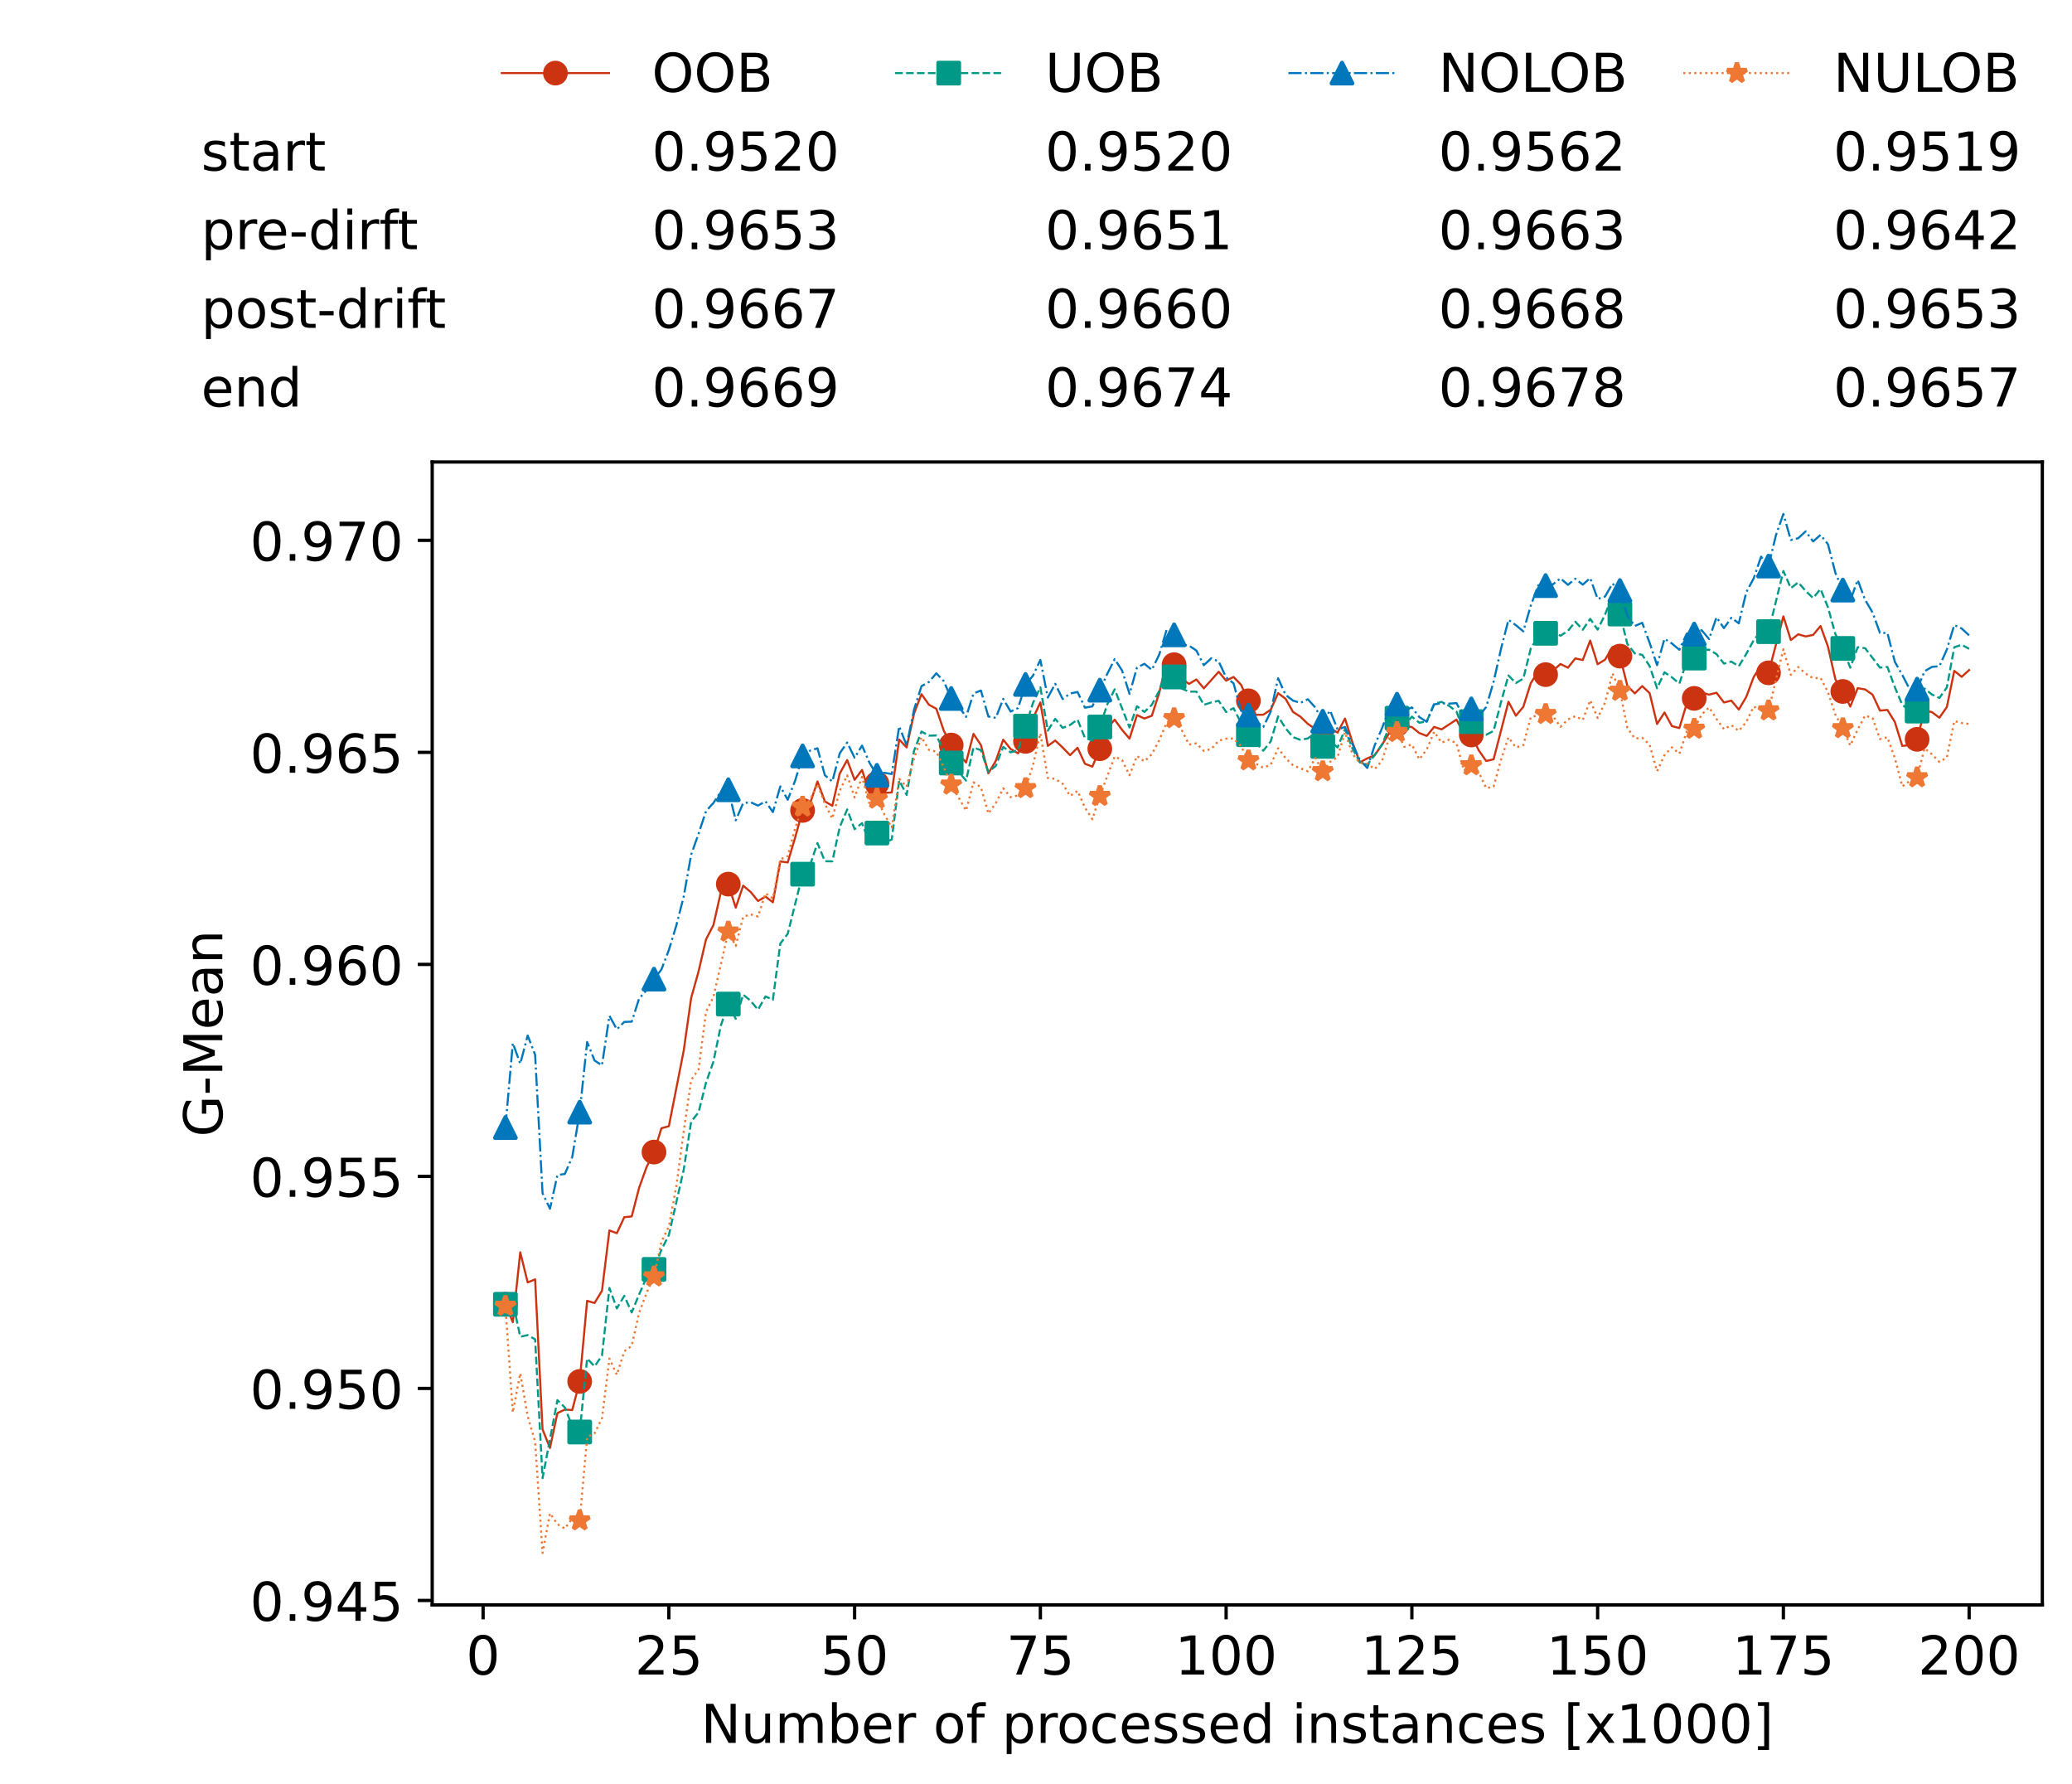 <?xml version="1.0" encoding="utf-8" standalone="no"?>
<!DOCTYPE svg PUBLIC "-//W3C//DTD SVG 1.1//EN"
  "http://www.w3.org/Graphics/SVG/1.1/DTD/svg11.dtd">
<!-- Created with matplotlib (https://matplotlib.org/) -->
<svg height="432.615pt" version="1.1" viewBox="0 0 502.65 432.615" width="502.65pt" xmlns="http://www.w3.org/2000/svg" xmlns:xlink="http://www.w3.org/1999/xlink">
 <defs>
  <style type="text/css">*{stroke-linecap:butt;stroke-linejoin:round;}</style>
 </defs>
 <g id="figure_1">
  <g id="patch_1">
   <path d="M 0 432.615 
L 502.65 432.615 
L 502.65 0 
L 0 0 
z
" style="fill:#ffffff;"/>
  </g>
  <g id="axes_1">
   <g id="patch_2">
    <path d="M 104.85 389.252 
L 495.45 389.252 
L 495.45 112.052 
L 104.85 112.052 
z
" style="fill:#ffffff;"/>
   </g>
   <g id="matplotlib.axis_1">
    <g id="xtick_1">
     <g id="line2d_1">
      <defs>
       <path d="M 0 0 
L 0 3.5 
" id="m30b4d9dcf5" style="stroke:#000000;stroke-width:0.8;"/>
      </defs>
      <g>
       <use style="stroke:#000000;stroke-width:0.8;" x="117.197" xlink:href="#m30b4d9dcf5" y="389.252"/>
      </g>
     </g>
     <g id="text_1">
      <!-- 0 -->
      <g transform="translate(113.061 406.13)scale(0.13 -0.13)">
       <defs>
        <path d="M 31.781 66.406 
Q 24.172 66.406 20.328 58.906 
Q 16.5 51.422 16.5 36.375 
Q 16.5 21.391 20.328 13.891 
Q 24.172 6.391 31.781 6.391 
Q 39.453 6.391 43.281 13.891 
Q 47.125 21.391 47.125 36.375 
Q 47.125 51.422 43.281 58.906 
Q 39.453 66.406 31.781 66.406 
z
M 31.781 74.219 
Q 44.047 74.219 50.516 64.516 
Q 56.984 54.828 56.984 36.375 
Q 56.984 17.969 50.516 8.266 
Q 44.047 -1.422 31.781 -1.422 
Q 19.531 -1.422 13.062 8.266 
Q 6.594 17.969 6.594 36.375 
Q 6.594 54.828 13.062 64.516 
Q 19.531 74.219 31.781 74.219 
z
" id="DejaVuSans-48"/>
       </defs>
       <use xlink:href="#DejaVuSans-48"/>
      </g>
     </g>
    </g>
    <g id="xtick_2">
     <g id="line2d_2">
      <g>
       <use style="stroke:#000000;stroke-width:0.8;" x="162.259" xlink:href="#m30b4d9dcf5" y="389.252"/>
      </g>
     </g>
     <g id="text_2">
      <!-- 25 -->
      <g transform="translate(153.988 406.13)scale(0.13 -0.13)">
       <defs>
        <path d="M 19.188 8.297 
L 53.609 8.297 
L 53.609 0 
L 7.328 0 
L 7.328 8.297 
Q 12.938 14.109 22.625 23.891 
Q 32.328 33.688 34.812 36.531 
Q 39.547 41.844 41.422 45.531 
Q 43.312 49.219 43.312 52.781 
Q 43.312 58.594 39.234 62.25 
Q 35.156 65.922 28.609 65.922 
Q 23.969 65.922 18.812 64.312 
Q 13.672 62.703 7.812 59.422 
L 7.812 69.391 
Q 13.766 71.781 18.938 73 
Q 24.125 74.219 28.422 74.219 
Q 39.75 74.219 46.484 68.547 
Q 53.219 62.891 53.219 53.422 
Q 53.219 48.922 51.531 44.891 
Q 49.859 40.875 45.406 35.406 
Q 44.188 33.984 37.641 27.219 
Q 31.109 20.453 19.188 8.297 
z
" id="DejaVuSans-50"/>
        <path d="M 10.797 72.906 
L 49.516 72.906 
L 49.516 64.594 
L 19.828 64.594 
L 19.828 46.734 
Q 21.969 47.469 24.109 47.828 
Q 26.266 48.188 28.422 48.188 
Q 40.625 48.188 47.75 41.5 
Q 54.891 34.812 54.891 23.391 
Q 54.891 11.625 47.562 5.094 
Q 40.234 -1.422 26.906 -1.422 
Q 22.312 -1.422 17.547 -0.641 
Q 12.797 0.141 7.719 1.703 
L 7.719 11.625 
Q 12.109 9.234 16.797 8.062 
Q 21.484 6.891 26.703 6.891 
Q 35.156 6.891 40.078 11.328 
Q 45.016 15.766 45.016 23.391 
Q 45.016 31 40.078 35.438 
Q 35.156 39.891 26.703 39.891 
Q 22.75 39.891 18.812 39.016 
Q 14.891 38.141 10.797 36.281 
z
" id="DejaVuSans-53"/>
       </defs>
       <use xlink:href="#DejaVuSans-50"/>
       <use x="63.623" xlink:href="#DejaVuSans-53"/>
      </g>
     </g>
    </g>
    <g id="xtick_3">
     <g id="line2d_3">
      <g>
       <use style="stroke:#000000;stroke-width:0.8;" x="207.322" xlink:href="#m30b4d9dcf5" y="389.252"/>
      </g>
     </g>
     <g id="text_3">
      <!-- 50 -->
      <g transform="translate(199.05 406.13)scale(0.13 -0.13)">
       <use xlink:href="#DejaVuSans-53"/>
       <use x="63.623" xlink:href="#DejaVuSans-48"/>
      </g>
     </g>
    </g>
    <g id="xtick_4">
     <g id="line2d_4">
      <g>
       <use style="stroke:#000000;stroke-width:0.8;" x="252.384" xlink:href="#m30b4d9dcf5" y="389.252"/>
      </g>
     </g>
     <g id="text_4">
      <!-- 75 -->
      <g transform="translate(244.113 406.13)scale(0.13 -0.13)">
       <defs>
        <path d="M 8.203 72.906 
L 55.078 72.906 
L 55.078 68.703 
L 28.609 0 
L 18.312 0 
L 43.219 64.594 
L 8.203 64.594 
z
" id="DejaVuSans-55"/>
       </defs>
       <use xlink:href="#DejaVuSans-55"/>
       <use x="63.623" xlink:href="#DejaVuSans-53"/>
      </g>
     </g>
    </g>
    <g id="xtick_5">
     <g id="line2d_5">
      <g>
       <use style="stroke:#000000;stroke-width:0.8;" x="297.446" xlink:href="#m30b4d9dcf5" y="389.252"/>
      </g>
     </g>
     <g id="text_5">
      <!-- 100 -->
      <g transform="translate(285.039 406.13)scale(0.13 -0.13)">
       <defs>
        <path d="M 12.406 8.297 
L 28.516 8.297 
L 28.516 63.922 
L 10.984 60.406 
L 10.984 69.391 
L 28.422 72.906 
L 38.281 72.906 
L 38.281 8.297 
L 54.391 8.297 
L 54.391 0 
L 12.406 0 
z
" id="DejaVuSans-49"/>
       </defs>
       <use xlink:href="#DejaVuSans-49"/>
       <use x="63.623" xlink:href="#DejaVuSans-48"/>
       <use x="127.246" xlink:href="#DejaVuSans-48"/>
      </g>
     </g>
    </g>
    <g id="xtick_6">
     <g id="line2d_6">
      <g>
       <use style="stroke:#000000;stroke-width:0.8;" x="342.509" xlink:href="#m30b4d9dcf5" y="389.252"/>
      </g>
     </g>
     <g id="text_6">
      <!-- 125 -->
      <g transform="translate(330.102 406.13)scale(0.13 -0.13)">
       <use xlink:href="#DejaVuSans-49"/>
       <use x="63.623" xlink:href="#DejaVuSans-50"/>
       <use x="127.246" xlink:href="#DejaVuSans-53"/>
      </g>
     </g>
    </g>
    <g id="xtick_7">
     <g id="line2d_7">
      <g>
       <use style="stroke:#000000;stroke-width:0.8;" x="387.571" xlink:href="#m30b4d9dcf5" y="389.252"/>
      </g>
     </g>
     <g id="text_7">
      <!-- 150 -->
      <g transform="translate(375.164 406.13)scale(0.13 -0.13)">
       <use xlink:href="#DejaVuSans-49"/>
       <use x="63.623" xlink:href="#DejaVuSans-53"/>
       <use x="127.246" xlink:href="#DejaVuSans-48"/>
      </g>
     </g>
    </g>
    <g id="xtick_8">
     <g id="line2d_8">
      <g>
       <use style="stroke:#000000;stroke-width:0.8;" x="432.633" xlink:href="#m30b4d9dcf5" y="389.252"/>
      </g>
     </g>
     <g id="text_8">
      <!-- 175 -->
      <g transform="translate(420.226 406.13)scale(0.13 -0.13)">
       <use xlink:href="#DejaVuSans-49"/>
       <use x="63.623" xlink:href="#DejaVuSans-55"/>
       <use x="127.246" xlink:href="#DejaVuSans-53"/>
      </g>
     </g>
    </g>
    <g id="xtick_9">
     <g id="line2d_9">
      <g>
       <use style="stroke:#000000;stroke-width:0.8;" x="477.695" xlink:href="#m30b4d9dcf5" y="389.252"/>
      </g>
     </g>
     <g id="text_9">
      <!-- 200 -->
      <g transform="translate(465.289 406.13)scale(0.13 -0.13)">
       <use xlink:href="#DejaVuSans-50"/>
       <use x="63.623" xlink:href="#DejaVuSans-48"/>
       <use x="127.246" xlink:href="#DejaVuSans-48"/>
      </g>
     </g>
    </g>
    <g id="text_10">
     <!-- Number of processed instances [x1000] -->
     <g transform="translate(170.025 422.711)scale(0.13 -0.13)">
      <defs>
       <path d="M 9.812 72.906 
L 23.094 72.906 
L 55.422 11.922 
L 55.422 72.906 
L 64.984 72.906 
L 64.984 0 
L 51.703 0 
L 19.391 60.984 
L 19.391 0 
L 9.812 0 
z
" id="DejaVuSans-78"/>
       <path d="M 8.5 21.578 
L 8.5 54.688 
L 17.484 54.688 
L 17.484 21.922 
Q 17.484 14.156 20.5 10.266 
Q 23.531 6.391 29.594 6.391 
Q 36.859 6.391 41.078 11.031 
Q 45.312 15.672 45.312 23.688 
L 45.312 54.688 
L 54.297 54.688 
L 54.297 0 
L 45.312 0 
L 45.312 8.406 
Q 42.047 3.422 37.719 1 
Q 33.406 -1.422 27.688 -1.422 
Q 18.266 -1.422 13.375 4.438 
Q 8.5 10.297 8.5 21.578 
z
M 31.109 56 
z
" id="DejaVuSans-117"/>
       <path d="M 52 44.188 
Q 55.375 50.25 60.062 53.125 
Q 64.75 56 71.094 56 
Q 79.641 56 84.281 50.016 
Q 88.922 44.047 88.922 33.016 
L 88.922 0 
L 79.891 0 
L 79.891 32.719 
Q 79.891 40.578 77.094 44.375 
Q 74.312 48.188 68.609 48.188 
Q 61.625 48.188 57.562 43.547 
Q 53.516 38.922 53.516 30.906 
L 53.516 0 
L 44.484 0 
L 44.484 32.719 
Q 44.484 40.625 41.703 44.406 
Q 38.922 48.188 33.109 48.188 
Q 26.219 48.188 22.156 43.531 
Q 18.109 38.875 18.109 30.906 
L 18.109 0 
L 9.078 0 
L 9.078 54.688 
L 18.109 54.688 
L 18.109 46.188 
Q 21.188 51.219 25.484 53.609 
Q 29.781 56 35.688 56 
Q 41.656 56 45.828 52.969 
Q 50 49.953 52 44.188 
z
" id="DejaVuSans-109"/>
       <path d="M 48.688 27.297 
Q 48.688 37.203 44.609 42.844 
Q 40.531 48.484 33.406 48.484 
Q 26.266 48.484 22.188 42.844 
Q 18.109 37.203 18.109 27.297 
Q 18.109 17.391 22.188 11.75 
Q 26.266 6.109 33.406 6.109 
Q 40.531 6.109 44.609 11.75 
Q 48.688 17.391 48.688 27.297 
z
M 18.109 46.391 
Q 20.953 51.266 25.266 53.625 
Q 29.594 56 35.594 56 
Q 45.562 56 51.781 48.094 
Q 58.016 40.188 58.016 27.297 
Q 58.016 14.406 51.781 6.484 
Q 45.562 -1.422 35.594 -1.422 
Q 29.594 -1.422 25.266 0.953 
Q 20.953 3.328 18.109 8.203 
L 18.109 0 
L 9.078 0 
L 9.078 75.984 
L 18.109 75.984 
z
" id="DejaVuSans-98"/>
       <path d="M 56.203 29.594 
L 56.203 25.203 
L 14.891 25.203 
Q 15.484 15.922 20.484 11.062 
Q 25.484 6.203 34.422 6.203 
Q 39.594 6.203 44.453 7.469 
Q 49.312 8.734 54.109 11.281 
L 54.109 2.781 
Q 49.266 0.734 44.188 -0.344 
Q 39.109 -1.422 33.891 -1.422 
Q 20.797 -1.422 13.156 6.188 
Q 5.516 13.812 5.516 26.812 
Q 5.516 40.234 12.766 48.109 
Q 20.016 56 32.328 56 
Q 43.359 56 49.781 48.891 
Q 56.203 41.797 56.203 29.594 
z
M 47.219 32.234 
Q 47.125 39.594 43.094 43.984 
Q 39.062 48.391 32.422 48.391 
Q 24.906 48.391 20.391 44.141 
Q 15.875 39.891 15.188 32.172 
z
" id="DejaVuSans-101"/>
       <path d="M 41.109 46.297 
Q 39.594 47.172 37.812 47.578 
Q 36.031 48 33.891 48 
Q 26.266 48 22.188 43.047 
Q 18.109 38.094 18.109 28.812 
L 18.109 0 
L 9.078 0 
L 9.078 54.688 
L 18.109 54.688 
L 18.109 46.188 
Q 20.953 51.172 25.484 53.578 
Q 30.031 56 36.531 56 
Q 37.453 56 38.578 55.875 
Q 39.703 55.766 41.062 55.516 
z
" id="DejaVuSans-114"/>
       <path id="DejaVuSans-32"/>
       <path d="M 30.609 48.391 
Q 23.391 48.391 19.188 42.75 
Q 14.984 37.109 14.984 27.297 
Q 14.984 17.484 19.156 11.844 
Q 23.344 6.203 30.609 6.203 
Q 37.797 6.203 41.984 11.859 
Q 46.188 17.531 46.188 27.297 
Q 46.188 37.016 41.984 42.703 
Q 37.797 48.391 30.609 48.391 
z
M 30.609 56 
Q 42.328 56 49.016 48.375 
Q 55.719 40.766 55.719 27.297 
Q 55.719 13.875 49.016 6.219 
Q 42.328 -1.422 30.609 -1.422 
Q 18.844 -1.422 12.172 6.219 
Q 5.516 13.875 5.516 27.297 
Q 5.516 40.766 12.172 48.375 
Q 18.844 56 30.609 56 
z
" id="DejaVuSans-111"/>
       <path d="M 37.109 75.984 
L 37.109 68.5 
L 28.516 68.5 
Q 23.688 68.5 21.797 66.547 
Q 19.922 64.594 19.922 59.516 
L 19.922 54.688 
L 34.719 54.688 
L 34.719 47.703 
L 19.922 47.703 
L 19.922 0 
L 10.891 0 
L 10.891 47.703 
L 2.297 47.703 
L 2.297 54.688 
L 10.891 54.688 
L 10.891 58.5 
Q 10.891 67.625 15.141 71.797 
Q 19.391 75.984 28.609 75.984 
z
" id="DejaVuSans-102"/>
       <path d="M 18.109 8.203 
L 18.109 -20.797 
L 9.078 -20.797 
L 9.078 54.688 
L 18.109 54.688 
L 18.109 46.391 
Q 20.953 51.266 25.266 53.625 
Q 29.594 56 35.594 56 
Q 45.562 56 51.781 48.094 
Q 58.016 40.188 58.016 27.297 
Q 58.016 14.406 51.781 6.484 
Q 45.562 -1.422 35.594 -1.422 
Q 29.594 -1.422 25.266 0.953 
Q 20.953 3.328 18.109 8.203 
z
M 48.688 27.297 
Q 48.688 37.203 44.609 42.844 
Q 40.531 48.484 33.406 48.484 
Q 26.266 48.484 22.188 42.844 
Q 18.109 37.203 18.109 27.297 
Q 18.109 17.391 22.188 11.75 
Q 26.266 6.109 33.406 6.109 
Q 40.531 6.109 44.609 11.75 
Q 48.688 17.391 48.688 27.297 
z
" id="DejaVuSans-112"/>
       <path d="M 48.781 52.594 
L 48.781 44.188 
Q 44.969 46.297 41.141 47.344 
Q 37.312 48.391 33.406 48.391 
Q 24.656 48.391 19.812 42.844 
Q 14.984 37.312 14.984 27.297 
Q 14.984 17.281 19.812 11.734 
Q 24.656 6.203 33.406 6.203 
Q 37.312 6.203 41.141 7.25 
Q 44.969 8.297 48.781 10.406 
L 48.781 2.094 
Q 45.016 0.344 40.984 -0.531 
Q 36.969 -1.422 32.422 -1.422 
Q 20.062 -1.422 12.781 6.344 
Q 5.516 14.109 5.516 27.297 
Q 5.516 40.672 12.859 48.328 
Q 20.219 56 33.016 56 
Q 37.156 56 41.109 55.141 
Q 45.062 54.297 48.781 52.594 
z
" id="DejaVuSans-99"/>
       <path d="M 44.281 53.078 
L 44.281 44.578 
Q 40.484 46.531 36.375 47.5 
Q 32.281 48.484 27.875 48.484 
Q 21.188 48.484 17.844 46.438 
Q 14.5 44.391 14.5 40.281 
Q 14.5 37.156 16.891 35.375 
Q 19.281 33.594 26.516 31.984 
L 29.594 31.297 
Q 39.156 29.25 43.188 25.516 
Q 47.219 21.781 47.219 15.094 
Q 47.219 7.469 41.188 3.016 
Q 35.156 -1.422 24.609 -1.422 
Q 20.219 -1.422 15.453 -0.562 
Q 10.688 0.297 5.422 2 
L 5.422 11.281 
Q 10.406 8.688 15.234 7.391 
Q 20.062 6.109 24.812 6.109 
Q 31.156 6.109 34.562 8.281 
Q 37.984 10.453 37.984 14.406 
Q 37.984 18.062 35.516 20.016 
Q 33.062 21.969 24.703 23.781 
L 21.578 24.516 
Q 13.234 26.266 9.516 29.906 
Q 5.812 33.547 5.812 39.891 
Q 5.812 47.609 11.281 51.797 
Q 16.75 56 26.812 56 
Q 31.781 56 36.172 55.266 
Q 40.578 54.547 44.281 53.078 
z
" id="DejaVuSans-115"/>
       <path d="M 45.406 46.391 
L 45.406 75.984 
L 54.391 75.984 
L 54.391 0 
L 45.406 0 
L 45.406 8.203 
Q 42.578 3.328 38.25 0.953 
Q 33.938 -1.422 27.875 -1.422 
Q 17.969 -1.422 11.734 6.484 
Q 5.516 14.406 5.516 27.297 
Q 5.516 40.188 11.734 48.094 
Q 17.969 56 27.875 56 
Q 33.938 56 38.25 53.625 
Q 42.578 51.266 45.406 46.391 
z
M 14.797 27.297 
Q 14.797 17.391 18.875 11.75 
Q 22.953 6.109 30.078 6.109 
Q 37.203 6.109 41.297 11.75 
Q 45.406 17.391 45.406 27.297 
Q 45.406 37.203 41.297 42.844 
Q 37.203 48.484 30.078 48.484 
Q 22.953 48.484 18.875 42.844 
Q 14.797 37.203 14.797 27.297 
z
" id="DejaVuSans-100"/>
       <path d="M 9.422 54.688 
L 18.406 54.688 
L 18.406 0 
L 9.422 0 
z
M 9.422 75.984 
L 18.406 75.984 
L 18.406 64.594 
L 9.422 64.594 
z
" id="DejaVuSans-105"/>
       <path d="M 54.891 33.016 
L 54.891 0 
L 45.906 0 
L 45.906 32.719 
Q 45.906 40.484 42.875 44.328 
Q 39.844 48.188 33.797 48.188 
Q 26.516 48.188 22.312 43.547 
Q 18.109 38.922 18.109 30.906 
L 18.109 0 
L 9.078 0 
L 9.078 54.688 
L 18.109 54.688 
L 18.109 46.188 
Q 21.344 51.125 25.703 53.562 
Q 30.078 56 35.797 56 
Q 45.219 56 50.047 50.172 
Q 54.891 44.344 54.891 33.016 
z
" id="DejaVuSans-110"/>
       <path d="M 18.312 70.219 
L 18.312 54.688 
L 36.812 54.688 
L 36.812 47.703 
L 18.312 47.703 
L 18.312 18.016 
Q 18.312 11.328 20.141 9.422 
Q 21.969 7.516 27.594 7.516 
L 36.812 7.516 
L 36.812 0 
L 27.594 0 
Q 17.188 0 13.234 3.875 
Q 9.281 7.766 9.281 18.016 
L 9.281 47.703 
L 2.688 47.703 
L 2.688 54.688 
L 9.281 54.688 
L 9.281 70.219 
z
" id="DejaVuSans-116"/>
       <path d="M 34.281 27.484 
Q 23.391 27.484 19.188 25 
Q 14.984 22.516 14.984 16.5 
Q 14.984 11.719 18.141 8.906 
Q 21.297 6.109 26.703 6.109 
Q 34.188 6.109 38.703 11.406 
Q 43.219 16.703 43.219 25.484 
L 43.219 27.484 
z
M 52.203 31.203 
L 52.203 0 
L 43.219 0 
L 43.219 8.297 
Q 40.141 3.328 35.547 0.953 
Q 30.953 -1.422 24.312 -1.422 
Q 15.922 -1.422 10.953 3.297 
Q 6 8.016 6 15.922 
Q 6 25.141 12.172 29.828 
Q 18.359 34.516 30.609 34.516 
L 43.219 34.516 
L 43.219 35.406 
Q 43.219 41.609 39.141 45 
Q 35.062 48.391 27.688 48.391 
Q 23 48.391 18.547 47.266 
Q 14.109 46.141 10.016 43.891 
L 10.016 52.203 
Q 14.938 54.109 19.578 55.047 
Q 24.219 56 28.609 56 
Q 40.484 56 46.344 49.844 
Q 52.203 43.703 52.203 31.203 
z
" id="DejaVuSans-97"/>
       <path d="M 8.594 75.984 
L 29.297 75.984 
L 29.297 69 
L 17.578 69 
L 17.578 -6.203 
L 29.297 -6.203 
L 29.297 -13.188 
L 8.594 -13.188 
z
" id="DejaVuSans-91"/>
       <path d="M 54.891 54.688 
L 35.109 28.078 
L 55.906 0 
L 45.312 0 
L 29.391 21.484 
L 13.484 0 
L 2.875 0 
L 24.125 28.609 
L 4.688 54.688 
L 15.281 54.688 
L 29.781 35.203 
L 44.281 54.688 
z
" id="DejaVuSans-120"/>
       <path d="M 30.422 75.984 
L 30.422 -13.188 
L 9.719 -13.188 
L 9.719 -6.203 
L 21.391 -6.203 
L 21.391 69 
L 9.719 69 
L 9.719 75.984 
z
" id="DejaVuSans-93"/>
      </defs>
      <use xlink:href="#DejaVuSans-78"/>
      <use x="74.805" xlink:href="#DejaVuSans-117"/>
      <use x="138.184" xlink:href="#DejaVuSans-109"/>
      <use x="235.596" xlink:href="#DejaVuSans-98"/>
      <use x="299.072" xlink:href="#DejaVuSans-101"/>
      <use x="360.596" xlink:href="#DejaVuSans-114"/>
      <use x="401.709" xlink:href="#DejaVuSans-32"/>
      <use x="433.496" xlink:href="#DejaVuSans-111"/>
      <use x="494.678" xlink:href="#DejaVuSans-102"/>
      <use x="529.883" xlink:href="#DejaVuSans-32"/>
      <use x="561.67" xlink:href="#DejaVuSans-112"/>
      <use x="625.146" xlink:href="#DejaVuSans-114"/>
      <use x="664.01" xlink:href="#DejaVuSans-111"/>
      <use x="725.191" xlink:href="#DejaVuSans-99"/>
      <use x="780.172" xlink:href="#DejaVuSans-101"/>
      <use x="841.695" xlink:href="#DejaVuSans-115"/>
      <use x="893.795" xlink:href="#DejaVuSans-115"/>
      <use x="945.895" xlink:href="#DejaVuSans-101"/>
      <use x="1007.418" xlink:href="#DejaVuSans-100"/>
      <use x="1070.895" xlink:href="#DejaVuSans-32"/>
      <use x="1102.682" xlink:href="#DejaVuSans-105"/>
      <use x="1130.465" xlink:href="#DejaVuSans-110"/>
      <use x="1193.844" xlink:href="#DejaVuSans-115"/>
      <use x="1245.943" xlink:href="#DejaVuSans-116"/>
      <use x="1285.152" xlink:href="#DejaVuSans-97"/>
      <use x="1346.432" xlink:href="#DejaVuSans-110"/>
      <use x="1409.811" xlink:href="#DejaVuSans-99"/>
      <use x="1464.791" xlink:href="#DejaVuSans-101"/>
      <use x="1526.314" xlink:href="#DejaVuSans-115"/>
      <use x="1578.414" xlink:href="#DejaVuSans-32"/>
      <use x="1610.201" xlink:href="#DejaVuSans-91"/>
      <use x="1649.215" xlink:href="#DejaVuSans-120"/>
      <use x="1708.395" xlink:href="#DejaVuSans-49"/>
      <use x="1772.018" xlink:href="#DejaVuSans-48"/>
      <use x="1835.641" xlink:href="#DejaVuSans-48"/>
      <use x="1899.264" xlink:href="#DejaVuSans-48"/>
      <use x="1962.887" xlink:href="#DejaVuSans-93"/>
     </g>
    </g>
   </g>
   <g id="matplotlib.axis_2">
    <g id="ytick_1">
     <g id="line2d_10">
      <defs>
       <path d="M 0 0 
L -3.5 0 
" id="mb67cb1e55c" style="stroke:#000000;stroke-width:0.8;"/>
      </defs>
      <g>
       <use style="stroke:#000000;stroke-width:0.8;" x="104.85" xlink:href="#mb67cb1e55c" y="388.164"/>
      </g>
     </g>
     <g id="text_11">
      <!-- 0.945 -->
      <g transform="translate(60.633 393.103)scale(0.13 -0.13)">
       <defs>
        <path d="M 10.688 12.406 
L 21 12.406 
L 21 0 
L 10.688 0 
z
" id="DejaVuSans-46"/>
        <path d="M 10.984 1.516 
L 10.984 10.5 
Q 14.703 8.734 18.5 7.812 
Q 22.312 6.891 25.984 6.891 
Q 35.75 6.891 40.891 13.453 
Q 46.047 20.016 46.781 33.406 
Q 43.953 29.203 39.594 26.953 
Q 35.25 24.703 29.984 24.703 
Q 19.047 24.703 12.672 31.312 
Q 6.297 37.938 6.297 49.422 
Q 6.297 60.641 12.938 67.422 
Q 19.578 74.219 30.609 74.219 
Q 43.266 74.219 49.922 64.516 
Q 56.594 54.828 56.594 36.375 
Q 56.594 19.141 48.406 8.859 
Q 40.234 -1.422 26.422 -1.422 
Q 22.703 -1.422 18.891 -0.688 
Q 15.094 0.047 10.984 1.516 
z
M 30.609 32.422 
Q 37.25 32.422 41.125 36.953 
Q 45.016 41.5 45.016 49.422 
Q 45.016 57.281 41.125 61.844 
Q 37.25 66.406 30.609 66.406 
Q 23.969 66.406 20.094 61.844 
Q 16.219 57.281 16.219 49.422 
Q 16.219 41.5 20.094 36.953 
Q 23.969 32.422 30.609 32.422 
z
" id="DejaVuSans-57"/>
        <path d="M 37.797 64.312 
L 12.891 25.391 
L 37.797 25.391 
z
M 35.203 72.906 
L 47.609 72.906 
L 47.609 25.391 
L 58.016 25.391 
L 58.016 17.188 
L 47.609 17.188 
L 47.609 0 
L 37.797 0 
L 37.797 17.188 
L 4.891 17.188 
L 4.891 26.703 
z
" id="DejaVuSans-52"/>
       </defs>
       <use xlink:href="#DejaVuSans-48"/>
       <use x="63.623" xlink:href="#DejaVuSans-46"/>
       <use x="95.41" xlink:href="#DejaVuSans-57"/>
       <use x="159.033" xlink:href="#DejaVuSans-52"/>
       <use x="222.656" xlink:href="#DejaVuSans-53"/>
      </g>
     </g>
    </g>
    <g id="ytick_2">
     <g id="line2d_11">
      <g>
       <use style="stroke:#000000;stroke-width:0.8;" x="104.85" xlink:href="#mb67cb1e55c" y="336.743"/>
      </g>
     </g>
     <g id="text_12">
      <!-- 0.950 -->
      <g transform="translate(60.633 341.682)scale(0.13 -0.13)">
       <use xlink:href="#DejaVuSans-48"/>
       <use x="63.623" xlink:href="#DejaVuSans-46"/>
       <use x="95.41" xlink:href="#DejaVuSans-57"/>
       <use x="159.033" xlink:href="#DejaVuSans-53"/>
       <use x="222.656" xlink:href="#DejaVuSans-48"/>
      </g>
     </g>
    </g>
    <g id="ytick_3">
     <g id="line2d_12">
      <g>
       <use style="stroke:#000000;stroke-width:0.8;" x="104.85" xlink:href="#mb67cb1e55c" y="285.321"/>
      </g>
     </g>
     <g id="text_13">
      <!-- 0.955 -->
      <g transform="translate(60.633 290.26)scale(0.13 -0.13)">
       <use xlink:href="#DejaVuSans-48"/>
       <use x="63.623" xlink:href="#DejaVuSans-46"/>
       <use x="95.41" xlink:href="#DejaVuSans-57"/>
       <use x="159.033" xlink:href="#DejaVuSans-53"/>
       <use x="222.656" xlink:href="#DejaVuSans-53"/>
      </g>
     </g>
    </g>
    <g id="ytick_4">
     <g id="line2d_13">
      <g>
       <use style="stroke:#000000;stroke-width:0.8;" x="104.85" xlink:href="#mb67cb1e55c" y="233.899"/>
      </g>
     </g>
     <g id="text_14">
      <!-- 0.960 -->
      <g transform="translate(60.633 238.838)scale(0.13 -0.13)">
       <defs>
        <path d="M 33.016 40.375 
Q 26.375 40.375 22.484 35.828 
Q 18.609 31.297 18.609 23.391 
Q 18.609 15.531 22.484 10.953 
Q 26.375 6.391 33.016 6.391 
Q 39.656 6.391 43.531 10.953 
Q 47.406 15.531 47.406 23.391 
Q 47.406 31.297 43.531 35.828 
Q 39.656 40.375 33.016 40.375 
z
M 52.594 71.297 
L 52.594 62.312 
Q 48.875 64.062 45.094 64.984 
Q 41.312 65.922 37.594 65.922 
Q 27.828 65.922 22.672 59.328 
Q 17.531 52.734 16.797 39.406 
Q 19.672 43.656 24.016 45.922 
Q 28.375 48.188 33.594 48.188 
Q 44.578 48.188 50.953 41.516 
Q 57.328 34.859 57.328 23.391 
Q 57.328 12.156 50.688 5.359 
Q 44.047 -1.422 33.016 -1.422 
Q 20.359 -1.422 13.672 8.266 
Q 6.984 17.969 6.984 36.375 
Q 6.984 53.656 15.188 63.938 
Q 23.391 74.219 37.203 74.219 
Q 40.922 74.219 44.703 73.484 
Q 48.484 72.75 52.594 71.297 
z
" id="DejaVuSans-54"/>
       </defs>
       <use xlink:href="#DejaVuSans-48"/>
       <use x="63.623" xlink:href="#DejaVuSans-46"/>
       <use x="95.41" xlink:href="#DejaVuSans-57"/>
       <use x="159.033" xlink:href="#DejaVuSans-54"/>
       <use x="222.656" xlink:href="#DejaVuSans-48"/>
      </g>
     </g>
    </g>
    <g id="ytick_5">
     <g id="line2d_14">
      <g>
       <use style="stroke:#000000;stroke-width:0.8;" x="104.85" xlink:href="#mb67cb1e55c" y="182.477"/>
      </g>
     </g>
     <g id="text_15">
      <!-- 0.965 -->
      <g transform="translate(60.633 187.416)scale(0.13 -0.13)">
       <use xlink:href="#DejaVuSans-48"/>
       <use x="63.623" xlink:href="#DejaVuSans-46"/>
       <use x="95.41" xlink:href="#DejaVuSans-57"/>
       <use x="159.033" xlink:href="#DejaVuSans-54"/>
       <use x="222.656" xlink:href="#DejaVuSans-53"/>
      </g>
     </g>
    </g>
    <g id="ytick_6">
     <g id="line2d_15">
      <g>
       <use style="stroke:#000000;stroke-width:0.8;" x="104.85" xlink:href="#mb67cb1e55c" y="131.055"/>
      </g>
     </g>
     <g id="text_16">
      <!-- 0.970 -->
      <g transform="translate(60.633 135.994)scale(0.13 -0.13)">
       <use xlink:href="#DejaVuSans-48"/>
       <use x="63.623" xlink:href="#DejaVuSans-46"/>
       <use x="95.41" xlink:href="#DejaVuSans-57"/>
       <use x="159.033" xlink:href="#DejaVuSans-55"/>
       <use x="222.656" xlink:href="#DejaVuSans-48"/>
      </g>
     </g>
    </g>
    <g id="text_17">
     <!-- G-Mean -->
     <g transform="translate(53.93 275.744)rotate(-90)scale(0.13 -0.13)">
      <defs>
       <path d="M 59.516 10.406 
L 59.516 29.984 
L 43.406 29.984 
L 43.406 38.094 
L 69.281 38.094 
L 69.281 6.781 
Q 63.578 2.734 56.688 0.656 
Q 49.812 -1.422 42 -1.422 
Q 24.906 -1.422 15.25 8.562 
Q 5.609 18.562 5.609 36.375 
Q 5.609 54.25 15.25 64.234 
Q 24.906 74.219 42 74.219 
Q 49.125 74.219 55.547 72.453 
Q 61.969 70.703 67.391 67.281 
L 67.391 56.781 
Q 61.922 61.422 55.766 63.766 
Q 49.609 66.109 42.828 66.109 
Q 29.438 66.109 22.719 58.641 
Q 16.016 51.172 16.016 36.375 
Q 16.016 21.625 22.719 14.156 
Q 29.438 6.688 42.828 6.688 
Q 48.047 6.688 52.141 7.594 
Q 56.25 8.5 59.516 10.406 
z
" id="DejaVuSans-71"/>
       <path d="M 4.891 31.391 
L 31.203 31.391 
L 31.203 23.391 
L 4.891 23.391 
z
" id="DejaVuSans-45"/>
       <path d="M 9.812 72.906 
L 24.516 72.906 
L 43.109 23.297 
L 61.812 72.906 
L 76.516 72.906 
L 76.516 0 
L 66.891 0 
L 66.891 64.016 
L 48.094 14.016 
L 38.188 14.016 
L 19.391 64.016 
L 19.391 0 
L 9.812 0 
z
" id="DejaVuSans-77"/>
      </defs>
      <use xlink:href="#DejaVuSans-71"/>
      <use x="77.49" xlink:href="#DejaVuSans-45"/>
      <use x="113.574" xlink:href="#DejaVuSans-77"/>
      <use x="199.854" xlink:href="#DejaVuSans-101"/>
      <use x="261.377" xlink:href="#DejaVuSans-97"/>
      <use x="322.656" xlink:href="#DejaVuSans-110"/>
     </g>
    </g>
   </g>
   <g id="line2d_16"/>
   <g id="line2d_17"/>
   <g id="line2d_18"/>
   <g id="line2d_19"/>
   <g id="line2d_20"/>
   <g id="line2d_21">
    <path clip-path="url(#p0bf2cb64c7)" d="M 122.605 316.338 
L 124.407 320.673 
L 126.21 303.728 
L 128.012 311.029 
L 129.815 310.285 
L 131.617 346.677 
L 133.419 351.181 
L 135.222 342.729 
L 137.024 341.869 
L 138.827 341.977 
L 140.629 335.045 
L 142.432 315.497 
L 144.234 316.023 
L 146.037 313.054 
L 147.839 298.425 
L 149.642 299.092 
L 151.444 295.216 
L 153.247 295.028 
L 155.049 288.059 
L 156.852 283.06 
L 158.654 279.417 
L 160.457 273.642 
L 162.259 273.144 
L 165.864 254.816 
L 167.667 242.057 
L 169.469 235.583 
L 171.272 227.846 
L 173.074 224.352 
L 174.877 216.368 
L 176.679 214.429 
L 178.482 220.143 
L 180.284 214.803 
L 182.087 216.32 
L 183.889 218.519 
L 185.692 217.454 
L 187.494 218.841 
L 189.297 208.922 
L 191.099 209.173 
L 192.902 203.109 
L 194.704 196.556 
L 196.507 194.88 
L 198.309 189.528 
L 200.112 194.37 
L 201.914 195.435 
L 203.717 187.605 
L 205.519 184.336 
L 207.322 189.136 
L 209.124 186.733 
L 210.927 192.373 
L 212.729 190.028 
L 214.532 192.321 
L 216.334 192.189 
L 218.137 179.356 
L 219.939 181.273 
L 221.742 173.037 
L 223.544 168.362 
L 225.347 170.917 
L 227.149 171.9 
L 228.952 177.207 
L 230.754 180.698 
L 234.359 184.934 
L 236.162 177.988 
L 237.964 180.706 
L 239.767 187.559 
L 241.569 184.551 
L 243.372 179.398 
L 245.174 181.653 
L 246.976 182.704 
L 248.779 179.805 
L 250.581 174.239 
L 252.384 170.362 
L 254.186 180.916 
L 255.989 179.605 
L 257.791 181.3 
L 259.594 183.162 
L 261.396 181.357 
L 263.199 185.24 
L 265.001 185.941 
L 266.804 181.593 
L 268.606 176.637 
L 270.409 174.54 
L 272.211 177.024 
L 274.014 179.137 
L 275.816 173.427 
L 277.619 174.267 
L 279.421 173.598 
L 281.224 168.035 
L 283.026 160.482 
L 284.829 161.213 
L 286.631 164.495 
L 288.434 165.881 
L 290.236 164.787 
L 292.039 166.95 
L 295.644 162.926 
L 297.446 165.085 
L 299.249 164.185 
L 301.051 166.057 
L 302.854 169.969 
L 304.656 173.371 
L 306.459 173.344 
L 308.261 172.138 
L 310.064 168.115 
L 311.866 169.471 
L 313.669 172.661 
L 315.471 173.82 
L 317.274 175.566 
L 319.076 176.79 
L 320.879 179.54 
L 322.681 176.666 
L 324.484 177.671 
L 326.286 174.274 
L 328.089 180.055 
L 329.891 184.886 
L 331.694 183.929 
L 333.496 183.166 
L 335.299 180.556 
L 337.101 177.694 
L 338.904 175.693 
L 342.509 176.338 
L 344.311 177.784 
L 346.114 178.49 
L 347.916 176.303 
L 349.719 176.899 
L 353.324 174.529 
L 355.126 177.957 
L 356.928 178.257 
L 358.731 181.977 
L 360.533 184.565 
L 362.336 184.162 
L 365.941 170.194 
L 367.743 173.592 
L 369.546 171.419 
L 371.348 165.709 
L 373.151 162.785 
L 374.953 163.619 
L 376.756 162.658 
L 378.558 161.041 
L 380.361 161.94 
L 382.163 159.691 
L 383.966 160.078 
L 385.768 155.351 
L 387.571 161.104 
L 389.373 159.993 
L 391.176 156.944 
L 392.978 159.132 
L 394.781 166.329 
L 396.583 168.172 
L 398.386 166.405 
L 400.188 168.107 
L 401.991 175.591 
L 403.793 172.797 
L 405.596 176.099 
L 407.398 176.581 
L 409.201 170.623 
L 411.003 169.382 
L 412.806 167.946 
L 414.608 168.476 
L 416.411 168.01 
L 418.213 170.378 
L 420.016 169.925 
L 421.818 172.089 
L 423.621 169.042 
L 425.423 164.214 
L 427.226 161.457 
L 429.028 163.188 
L 432.633 149.491 
L 434.436 155.234 
L 436.238 153.838 
L 438.041 154.352 
L 439.843 153.989 
L 441.646 151.833 
L 443.448 156.812 
L 445.251 164.771 
L 447.053 167.702 
L 448.856 171.354 
L 450.658 166.907 
L 452.461 167.207 
L 454.263 168.48 
L 456.066 172.343 
L 457.868 172.184 
L 459.671 175.098 
L 461.473 180.907 
L 463.276 180.709 
L 465.078 179.309 
L 466.881 172.299 
L 468.683 172.718 
L 470.485 174.07 
L 472.288 171.477 
L 474.09 162.703 
L 475.893 164.152 
L 477.695 162.514 
L 477.695 162.514 
" style="fill:none;stroke:#cc3311;stroke-linecap:square;stroke-width:0.5;"/>
    <defs>
     <path d="M 0 2.5 
C 0.663 2.5 1.299 2.237 1.768 1.768 
C 2.237 1.299 2.5 0.663 2.5 0 
C 2.5 -0.663 2.237 -1.299 1.768 -1.768 
C 1.299 -2.237 0.663 -2.5 0 -2.5 
C -0.663 -2.5 -1.299 -2.237 -1.768 -1.768 
C -2.237 -1.299 -2.5 -0.663 -2.5 0 
C -2.5 0.663 -2.237 1.299 -1.768 1.768 
C -1.299 2.237 -0.663 2.5 0 2.5 
z
" id="m8ea08e3fbd" style="stroke:#cc3311;"/>
    </defs>
    <g clip-path="url(#p0bf2cb64c7)">
     <use style="fill:#cc3311;stroke:#cc3311;" x="122.605" xlink:href="#m8ea08e3fbd" y="316.338"/>
     <use style="fill:#cc3311;stroke:#cc3311;" x="140.629" xlink:href="#m8ea08e3fbd" y="335.045"/>
     <use style="fill:#cc3311;stroke:#cc3311;" x="158.654" xlink:href="#m8ea08e3fbd" y="279.417"/>
     <use style="fill:#cc3311;stroke:#cc3311;" x="176.679" xlink:href="#m8ea08e3fbd" y="214.429"/>
     <use style="fill:#cc3311;stroke:#cc3311;" x="194.704" xlink:href="#m8ea08e3fbd" y="196.556"/>
     <use style="fill:#cc3311;stroke:#cc3311;" x="212.729" xlink:href="#m8ea08e3fbd" y="190.028"/>
     <use style="fill:#cc3311;stroke:#cc3311;" x="230.754" xlink:href="#m8ea08e3fbd" y="180.698"/>
     <use style="fill:#cc3311;stroke:#cc3311;" x="248.779" xlink:href="#m8ea08e3fbd" y="179.805"/>
     <use style="fill:#cc3311;stroke:#cc3311;" x="266.804" xlink:href="#m8ea08e3fbd" y="181.593"/>
     <use style="fill:#cc3311;stroke:#cc3311;" x="284.829" xlink:href="#m8ea08e3fbd" y="161.213"/>
     <use style="fill:#cc3311;stroke:#cc3311;" x="302.854" xlink:href="#m8ea08e3fbd" y="169.969"/>
     <use style="fill:#cc3311;stroke:#cc3311;" x="320.879" xlink:href="#m8ea08e3fbd" y="179.54"/>
     <use style="fill:#cc3311;stroke:#cc3311;" x="338.904" xlink:href="#m8ea08e3fbd" y="175.693"/>
     <use style="fill:#cc3311;stroke:#cc3311;" x="356.928" xlink:href="#m8ea08e3fbd" y="178.257"/>
     <use style="fill:#cc3311;stroke:#cc3311;" x="374.953" xlink:href="#m8ea08e3fbd" y="163.619"/>
     <use style="fill:#cc3311;stroke:#cc3311;" x="392.978" xlink:href="#m8ea08e3fbd" y="159.132"/>
     <use style="fill:#cc3311;stroke:#cc3311;" x="411.003" xlink:href="#m8ea08e3fbd" y="169.382"/>
     <use style="fill:#cc3311;stroke:#cc3311;" x="429.028" xlink:href="#m8ea08e3fbd" y="163.188"/>
     <use style="fill:#cc3311;stroke:#cc3311;" x="447.053" xlink:href="#m8ea08e3fbd" y="167.702"/>
     <use style="fill:#cc3311;stroke:#cc3311;" x="465.078" xlink:href="#m8ea08e3fbd" y="179.309"/>
    </g>
   </g>
   <g id="line2d_22"/>
   <g id="line2d_23"/>
   <g id="line2d_24"/>
   <g id="line2d_25"/>
   <g id="line2d_26">
    <path clip-path="url(#p0bf2cb64c7)" d="M 122.605 316.338 
L 124.407 315.852 
L 126.21 324.204 
L 128.012 323.81 
L 129.815 324.824 
L 131.617 358.509 
L 135.222 339.575 
L 137.024 341.352 
L 138.827 345.919 
L 140.629 347.312 
L 142.432 329.477 
L 144.234 331.392 
L 146.037 328.794 
L 147.839 312.375 
L 149.642 317.338 
L 151.444 314.294 
L 153.247 318.305 
L 155.049 313.928 
L 156.852 309.85 
L 158.654 307.876 
L 160.457 303.079 
L 162.259 299.56 
L 165.864 283.686 
L 167.667 272.034 
L 169.469 269.775 
L 171.272 262.567 
L 173.074 257.485 
L 174.877 248.705 
L 176.679 243.521 
L 178.482 247.089 
L 180.284 241.241 
L 182.087 242.713 
L 183.889 244.898 
L 185.692 241.679 
L 187.494 242.476 
L 189.297 228.853 
L 191.099 226.472 
L 194.704 212.019 
L 196.507 209.846 
L 198.309 204.467 
L 200.112 208.872 
L 201.914 208.908 
L 203.717 200.573 
L 205.519 196.319 
L 207.322 201.109 
L 209.124 199.639 
L 210.927 204.41 
L 212.729 202.044 
L 214.532 204.361 
L 216.334 203.61 
L 218.137 189.278 
L 219.939 192.807 
L 221.742 182.087 
L 223.544 177.422 
L 225.347 178.421 
L 227.149 178.377 
L 228.952 182.101 
L 230.754 185.06 
L 234.359 189.319 
L 236.162 181.297 
L 237.964 181.957 
L 239.767 187.241 
L 241.569 185.761 
L 243.372 181.168 
L 245.174 182.464 
L 246.976 181.947 
L 250.581 170.518 
L 252.384 166.693 
L 254.186 177.2 
L 255.989 174.343 
L 257.791 176.537 
L 259.594 175.829 
L 261.396 174.505 
L 263.199 178.975 
L 265.001 179.608 
L 266.804 176.321 
L 268.606 170.853 
L 270.409 167.18 
L 274.014 176.435 
L 275.816 171.294 
L 277.619 172.677 
L 279.421 170.949 
L 281.224 167.519 
L 283.026 162.098 
L 284.829 164.186 
L 286.631 166.982 
L 288.434 167.747 
L 290.236 167.745 
L 292.039 170.952 
L 293.841 170.36 
L 295.644 169.971 
L 297.446 172.686 
L 299.249 171.749 
L 301.051 175.316 
L 302.854 178.177 
L 306.459 182.07 
L 308.261 179.815 
L 310.064 173.748 
L 311.866 176.618 
L 313.669 178.779 
L 315.471 179.429 
L 317.274 179.098 
L 319.076 177.692 
L 320.879 181.027 
L 322.681 179.683 
L 324.484 181.289 
L 326.286 176.845 
L 328.089 181.544 
L 329.891 184.87 
L 331.694 185.464 
L 333.496 183.131 
L 335.299 180.527 
L 337.101 176.126 
L 338.904 174.184 
L 340.706 175.953 
L 342.509 173.81 
L 344.311 175.286 
L 346.114 174.954 
L 347.916 170.689 
L 349.719 170.231 
L 351.521 171.191 
L 353.324 172.546 
L 355.126 177.501 
L 356.928 175.016 
L 358.731 177.158 
L 360.533 178.205 
L 362.336 177.278 
L 364.138 170.274 
L 365.941 163.827 
L 367.743 165.663 
L 369.546 164.579 
L 371.348 157.3 
L 373.151 154.309 
L 374.953 153.593 
L 376.756 153.173 
L 378.558 154.191 
L 380.361 153.011 
L 382.163 150.791 
L 383.966 152.736 
L 385.768 150.091 
L 387.571 152.715 
L 389.373 149.035 
L 391.176 144.46 
L 392.978 148.917 
L 394.781 156.173 
L 396.583 158.478 
L 398.386 158.824 
L 400.188 161.55 
L 401.991 166.924 
L 403.793 163.057 
L 405.596 164.274 
L 407.398 165.798 
L 409.201 160.337 
L 411.003 159.602 
L 412.806 157.638 
L 414.608 157.571 
L 416.411 158.648 
L 418.213 160.942 
L 420.016 160.462 
L 421.818 161.597 
L 423.621 158.611 
L 425.423 155.295 
L 427.226 153.015 
L 429.028 153.193 
L 432.633 138.492 
L 434.436 142.65 
L 436.238 141.249 
L 438.041 143.327 
L 439.843 145.043 
L 441.646 142.852 
L 443.448 147.297 
L 445.251 153.814 
L 447.053 157.263 
L 448.856 161.942 
L 450.658 156.976 
L 452.461 157.214 
L 456.066 161.915 
L 457.868 161.756 
L 459.671 166.668 
L 461.473 170.942 
L 463.276 172.305 
L 465.078 172.457 
L 466.881 167.001 
L 468.683 168.449 
L 470.485 169.288 
L 472.288 166.733 
L 474.09 156.977 
L 475.893 156.387 
L 477.695 157.373 
L 477.695 157.373 
" style="fill:none;stroke:#009988;stroke-dasharray:1.85,0.8;stroke-dashoffset:0;stroke-width:0.5;"/>
    <defs>
     <path d="M -2.5 2.5 
L 2.5 2.5 
L 2.5 -2.5 
L -2.5 -2.5 
z
" id="m980a2142c6" style="stroke:#009988;stroke-linejoin:miter;"/>
    </defs>
    <g clip-path="url(#p0bf2cb64c7)">
     <use style="fill:#009988;stroke:#009988;stroke-linejoin:miter;" x="122.605" xlink:href="#m980a2142c6" y="316.338"/>
     <use style="fill:#009988;stroke:#009988;stroke-linejoin:miter;" x="140.629" xlink:href="#m980a2142c6" y="347.312"/>
     <use style="fill:#009988;stroke:#009988;stroke-linejoin:miter;" x="158.654" xlink:href="#m980a2142c6" y="307.876"/>
     <use style="fill:#009988;stroke:#009988;stroke-linejoin:miter;" x="176.679" xlink:href="#m980a2142c6" y="243.521"/>
     <use style="fill:#009988;stroke:#009988;stroke-linejoin:miter;" x="194.704" xlink:href="#m980a2142c6" y="212.019"/>
     <use style="fill:#009988;stroke:#009988;stroke-linejoin:miter;" x="212.729" xlink:href="#m980a2142c6" y="202.044"/>
     <use style="fill:#009988;stroke:#009988;stroke-linejoin:miter;" x="230.754" xlink:href="#m980a2142c6" y="185.06"/>
     <use style="fill:#009988;stroke:#009988;stroke-linejoin:miter;" x="248.779" xlink:href="#m980a2142c6" y="176.115"/>
     <use style="fill:#009988;stroke:#009988;stroke-linejoin:miter;" x="266.804" xlink:href="#m980a2142c6" y="176.321"/>
     <use style="fill:#009988;stroke:#009988;stroke-linejoin:miter;" x="284.829" xlink:href="#m980a2142c6" y="164.186"/>
     <use style="fill:#009988;stroke:#009988;stroke-linejoin:miter;" x="302.854" xlink:href="#m980a2142c6" y="178.177"/>
     <use style="fill:#009988;stroke:#009988;stroke-linejoin:miter;" x="320.879" xlink:href="#m980a2142c6" y="181.027"/>
     <use style="fill:#009988;stroke:#009988;stroke-linejoin:miter;" x="338.904" xlink:href="#m980a2142c6" y="174.184"/>
     <use style="fill:#009988;stroke:#009988;stroke-linejoin:miter;" x="356.928" xlink:href="#m980a2142c6" y="175.016"/>
     <use style="fill:#009988;stroke:#009988;stroke-linejoin:miter;" x="374.953" xlink:href="#m980a2142c6" y="153.593"/>
     <use style="fill:#009988;stroke:#009988;stroke-linejoin:miter;" x="392.978" xlink:href="#m980a2142c6" y="148.917"/>
     <use style="fill:#009988;stroke:#009988;stroke-linejoin:miter;" x="411.003" xlink:href="#m980a2142c6" y="159.602"/>
     <use style="fill:#009988;stroke:#009988;stroke-linejoin:miter;" x="429.028" xlink:href="#m980a2142c6" y="153.193"/>
     <use style="fill:#009988;stroke:#009988;stroke-linejoin:miter;" x="447.053" xlink:href="#m980a2142c6" y="157.263"/>
     <use style="fill:#009988;stroke:#009988;stroke-linejoin:miter;" x="465.078" xlink:href="#m980a2142c6" y="172.457"/>
    </g>
   </g>
   <g id="line2d_27"/>
   <g id="line2d_28"/>
   <g id="line2d_29"/>
   <g id="line2d_30"/>
   <g id="line2d_31">
    <path clip-path="url(#p0bf2cb64c7)" d="M 122.605 273.465 
L 124.407 252.978 
L 126.21 257.996 
L 128.012 251.138 
L 129.815 255.832 
L 131.617 289.392 
L 133.419 293.16 
L 135.222 284.989 
L 137.024 284.726 
L 138.827 280.588 
L 140.629 269.734 
L 142.432 252.715 
L 144.234 257.199 
L 146.037 258.388 
L 147.839 246.362 
L 149.642 249.648 
L 151.444 247.845 
L 153.247 247.795 
L 155.049 242.168 
L 156.852 240.159 
L 158.654 237.474 
L 160.457 235.136 
L 162.259 230.427 
L 164.062 224.493 
L 165.864 217.443 
L 167.667 207.282 
L 169.469 202.189 
L 171.272 196.73 
L 173.074 194.741 
L 174.877 191.968 
L 176.679 191.541 
L 178.482 198.955 
L 180.284 194.794 
L 182.087 194.569 
L 183.889 195.386 
L 185.692 194.343 
L 187.494 196.962 
L 189.297 190.729 
L 191.099 193.974 
L 192.902 189.307 
L 194.704 183.34 
L 196.507 182.066 
L 198.309 181.477 
L 200.112 188.031 
L 201.914 189.539 
L 203.717 182.689 
L 205.519 180.087 
L 207.322 183.775 
L 209.124 180.828 
L 210.927 184.992 
L 212.729 188.042 
L 214.532 187.426 
L 216.334 187.732 
L 218.137 176.156 
L 219.939 180.787 
L 221.742 172.085 
L 223.544 166.417 
L 225.347 165.405 
L 227.149 163.291 
L 228.952 165.208 
L 230.754 169.406 
L 232.557 171.272 
L 234.359 173.873 
L 236.162 168.184 
L 237.964 167.477 
L 239.767 173.771 
L 241.569 174.107 
L 243.372 169.501 
L 245.174 172.583 
L 246.976 171.724 
L 248.779 165.999 
L 250.581 163.901 
L 252.384 160.056 
L 254.186 169.182 
L 255.989 165.837 
L 257.791 169.537 
L 259.594 168.205 
L 261.396 167.82 
L 263.199 171.633 
L 265.001 171.322 
L 268.606 163.448 
L 270.409 159.863 
L 272.211 162.624 
L 274.014 168.276 
L 275.816 161.92 
L 277.619 160.993 
L 279.421 162.463 
L 281.224 158.75 
L 283.026 152.701 
L 284.829 153.979 
L 286.631 156.321 
L 288.434 156.569 
L 290.236 157.785 
L 292.039 161.335 
L 293.841 159.657 
L 295.644 160.432 
L 297.446 164.301 
L 299.249 165.724 
L 301.051 172.357 
L 302.854 173.421 
L 304.656 175.373 
L 306.459 176.341 
L 308.261 172.611 
L 310.064 164.503 
L 311.866 168.526 
L 313.669 169.91 
L 315.471 170.481 
L 317.274 169.585 
L 319.076 171.595 
L 320.879 174.935 
L 322.681 172.336 
L 324.484 176.941 
L 326.286 176.314 
L 328.089 180.47 
L 329.891 184.329 
L 331.694 186.266 
L 333.496 180.745 
L 335.299 176.526 
L 337.101 171.673 
L 338.904 170.796 
L 340.706 172.378 
L 342.509 171.564 
L 344.311 173.914 
L 346.114 175.056 
L 347.916 170.823 
L 349.719 170.579 
L 351.521 170.661 
L 353.324 170.527 
L 355.126 173.803 
L 356.928 171.932 
L 358.731 173.731 
L 360.533 171.487 
L 362.336 165.358 
L 364.138 157.348 
L 365.941 150.326 
L 367.743 151.631 
L 369.546 153.129 
L 371.348 146.906 
L 373.151 141.969 
L 374.953 142.028 
L 376.756 141.702 
L 378.558 140.262 
L 380.361 141.842 
L 382.163 140.361 
L 383.966 141.805 
L 385.768 140.207 
L 387.571 145.253 
L 389.373 144.673 
L 391.176 141.538 
L 392.978 143.239 
L 394.781 149.305 
L 396.583 151.829 
L 398.386 151.053 
L 400.188 155.92 
L 401.991 161.323 
L 403.793 154.906 
L 405.596 156.072 
L 407.398 157.593 
L 409.201 153.661 
L 411.003 153.78 
L 412.806 152.836 
L 414.608 154.989 
L 416.411 149.719 
L 418.213 152.352 
L 420.016 149.828 
L 421.818 151.178 
L 423.621 143.652 
L 425.423 140.294 
L 427.226 134.995 
L 429.028 137.288 
L 430.831 129.795 
L 432.633 124.652 
L 434.436 130.967 
L 436.238 130.534 
L 438.041 128.875 
L 439.843 131.322 
L 441.646 129.729 
L 443.448 131.996 
L 445.251 138.945 
L 447.053 143.115 
L 448.856 145.684 
L 450.658 140.654 
L 452.461 145.494 
L 454.263 148.542 
L 456.066 153.52 
L 457.868 153.504 
L 459.671 160.504 
L 461.473 163.698 
L 463.276 167.148 
L 465.078 167.133 
L 466.881 162.801 
L 468.683 161.744 
L 470.485 161.564 
L 472.288 157.542 
L 474.09 151.583 
L 475.893 152.449 
L 477.695 154.099 
L 477.695 154.099 
" style="fill:none;stroke:#0077bb;stroke-dasharray:3.2,0.8,0.5,0.8;stroke-dashoffset:0;stroke-width:0.5;"/>
    <defs>
     <path d="M 0 -2.5 
L -2.5 2.5 
L 2.5 2.5 
z
" id="m81eb0a727a" style="stroke:#0077bb;stroke-linejoin:miter;"/>
    </defs>
    <g clip-path="url(#p0bf2cb64c7)">
     <use style="fill:#0077bb;stroke:#0077bb;stroke-linejoin:miter;" x="122.605" xlink:href="#m81eb0a727a" y="273.465"/>
     <use style="fill:#0077bb;stroke:#0077bb;stroke-linejoin:miter;" x="140.629" xlink:href="#m81eb0a727a" y="269.734"/>
     <use style="fill:#0077bb;stroke:#0077bb;stroke-linejoin:miter;" x="158.654" xlink:href="#m81eb0a727a" y="237.474"/>
     <use style="fill:#0077bb;stroke:#0077bb;stroke-linejoin:miter;" x="176.679" xlink:href="#m81eb0a727a" y="191.541"/>
     <use style="fill:#0077bb;stroke:#0077bb;stroke-linejoin:miter;" x="194.704" xlink:href="#m81eb0a727a" y="183.34"/>
     <use style="fill:#0077bb;stroke:#0077bb;stroke-linejoin:miter;" x="212.729" xlink:href="#m81eb0a727a" y="188.042"/>
     <use style="fill:#0077bb;stroke:#0077bb;stroke-linejoin:miter;" x="230.754" xlink:href="#m81eb0a727a" y="169.406"/>
     <use style="fill:#0077bb;stroke:#0077bb;stroke-linejoin:miter;" x="248.779" xlink:href="#m81eb0a727a" y="165.999"/>
     <use style="fill:#0077bb;stroke:#0077bb;stroke-linejoin:miter;" x="266.804" xlink:href="#m81eb0a727a" y="167.388"/>
     <use style="fill:#0077bb;stroke:#0077bb;stroke-linejoin:miter;" x="284.829" xlink:href="#m81eb0a727a" y="153.979"/>
     <use style="fill:#0077bb;stroke:#0077bb;stroke-linejoin:miter;" x="302.854" xlink:href="#m81eb0a727a" y="173.421"/>
     <use style="fill:#0077bb;stroke:#0077bb;stroke-linejoin:miter;" x="320.879" xlink:href="#m81eb0a727a" y="174.935"/>
     <use style="fill:#0077bb;stroke:#0077bb;stroke-linejoin:miter;" x="338.904" xlink:href="#m81eb0a727a" y="170.796"/>
     <use style="fill:#0077bb;stroke:#0077bb;stroke-linejoin:miter;" x="356.928" xlink:href="#m81eb0a727a" y="171.932"/>
     <use style="fill:#0077bb;stroke:#0077bb;stroke-linejoin:miter;" x="374.953" xlink:href="#m81eb0a727a" y="142.028"/>
     <use style="fill:#0077bb;stroke:#0077bb;stroke-linejoin:miter;" x="392.978" xlink:href="#m81eb0a727a" y="143.239"/>
     <use style="fill:#0077bb;stroke:#0077bb;stroke-linejoin:miter;" x="411.003" xlink:href="#m81eb0a727a" y="153.78"/>
     <use style="fill:#0077bb;stroke:#0077bb;stroke-linejoin:miter;" x="429.028" xlink:href="#m81eb0a727a" y="137.288"/>
     <use style="fill:#0077bb;stroke:#0077bb;stroke-linejoin:miter;" x="447.053" xlink:href="#m81eb0a727a" y="143.115"/>
     <use style="fill:#0077bb;stroke:#0077bb;stroke-linejoin:miter;" x="465.078" xlink:href="#m81eb0a727a" y="167.133"/>
    </g>
   </g>
   <g id="line2d_32"/>
   <g id="line2d_33"/>
   <g id="line2d_34"/>
   <g id="line2d_35"/>
   <g id="line2d_36">
    <path clip-path="url(#p0bf2cb64c7)" d="M 122.605 316.749 
L 124.407 342.581 
L 126.21 333.061 
L 128.012 343.508 
L 129.815 349.622 
L 131.617 376.652 
L 133.419 367.017 
L 135.222 369.667 
L 137.024 370.742 
L 138.827 368.248 
L 140.629 368.778 
L 142.432 348.576 
L 144.234 347.638 
L 146.037 343.968 
L 147.839 329.507 
L 149.642 333.444 
L 151.444 327.729 
L 153.247 326.419 
L 155.049 318.367 
L 156.852 313.589 
L 158.654 309.612 
L 160.457 301.171 
L 162.259 297.471 
L 164.062 287.769 
L 165.864 274.374 
L 167.667 261.929 
L 169.469 259.391 
L 171.272 245.393 
L 173.074 241.784 
L 176.679 225.979 
L 178.482 229.438 
L 180.284 222.366 
L 182.087 221.763 
L 183.889 222.291 
L 185.692 216.672 
L 187.494 217.905 
L 189.297 208.428 
L 191.099 207.641 
L 192.902 200.853 
L 194.704 195.665 
L 196.507 194.001 
L 198.309 190.167 
L 200.112 194.923 
L 201.914 198.544 
L 203.717 191.756 
L 205.519 188.059 
L 207.322 193.407 
L 209.124 188.432 
L 210.927 194.982 
L 212.729 193.72 
L 214.532 197.479 
L 216.334 200.705 
L 218.137 188.907 
L 219.939 190.824 
L 221.742 183.978 
L 223.544 178.778 
L 225.347 181.862 
L 227.149 182.313 
L 228.952 186.12 
L 230.754 190.317 
L 234.359 196.604 
L 236.162 189.743 
L 237.964 190.926 
L 239.767 197.319 
L 241.569 194.799 
L 243.372 191.193 
L 245.174 193.333 
L 246.976 192.901 
L 248.779 191.183 
L 250.581 185.636 
L 252.384 177.852 
L 254.186 188.689 
L 255.989 188.892 
L 257.791 190.088 
L 259.594 193.052 
L 261.396 191.822 
L 263.199 195.861 
L 265.001 198.697 
L 266.804 193.08 
L 270.409 183.477 
L 272.211 184.362 
L 274.014 188.017 
L 275.816 183.344 
L 277.619 184.666 
L 279.421 182.925 
L 281.224 179.523 
L 283.026 175.263 
L 284.829 174.207 
L 286.631 176.953 
L 288.434 180.581 
L 290.236 180.288 
L 292.039 182.127 
L 293.841 181.651 
L 295.644 179.648 
L 297.446 179.151 
L 299.249 179.109 
L 301.051 180.957 
L 302.854 184.441 
L 304.656 185.222 
L 306.459 186.197 
L 308.261 185.467 
L 310.064 181.475 
L 311.866 183.868 
L 313.669 185.606 
L 317.274 187.059 
L 319.076 183.81 
L 320.879 187.072 
L 322.681 184.782 
L 324.484 183.628 
L 326.286 177.598 
L 328.089 182.845 
L 329.891 185.051 
L 331.694 185.188 
L 333.496 186.519 
L 335.299 184.47 
L 337.101 178.539 
L 338.904 177.57 
L 340.706 181.138 
L 342.509 180.562 
L 344.311 184.165 
L 346.114 181.784 
L 347.916 177.492 
L 349.719 180.125 
L 351.521 179.417 
L 353.324 180.245 
L 355.126 186.853 
L 356.928 185.644 
L 358.731 187.265 
L 360.533 191.154 
L 362.336 190.77 
L 364.138 184.208 
L 365.941 178.84 
L 367.743 181.28 
L 369.546 180.716 
L 371.348 173.935 
L 373.151 173.484 
L 374.953 173.203 
L 376.756 173.697 
L 378.558 176.279 
L 380.361 174.488 
L 382.163 173.702 
L 383.966 174.601 
L 385.768 169.845 
L 387.571 174.14 
L 389.373 170.382 
L 391.176 163.313 
L 392.978 167.577 
L 394.781 176.488 
L 396.583 179.103 
L 398.386 178.945 
L 400.188 180.617 
L 401.991 187.059 
L 403.793 183.132 
L 405.596 181.263 
L 407.398 182.799 
L 409.201 177.403 
L 411.003 176.788 
L 412.806 173.287 
L 414.608 171.568 
L 416.411 174.364 
L 418.213 176.844 
L 420.016 175.872 
L 421.818 177.266 
L 423.621 175.133 
L 425.423 171.367 
L 427.226 172.18 
L 429.028 172.337 
L 432.633 157.465 
L 434.436 163.655 
L 436.238 161.783 
L 438.041 163.377 
L 439.843 164.488 
L 441.646 164.416 
L 443.448 167.832 
L 445.251 173.325 
L 447.053 176.648 
L 448.856 180.805 
L 450.658 176.922 
L 452.461 173.54 
L 454.263 174.155 
L 456.066 179.242 
L 457.868 178.808 
L 459.671 183.825 
L 461.473 190.717 
L 463.276 189.431 
L 465.078 188.553 
L 466.881 181.473 
L 468.683 182.952 
L 470.485 184.805 
L 472.288 183.737 
L 474.09 174.868 
L 475.893 175.368 
L 477.695 175.586 
L 477.695 175.586 
" style="fill:none;stroke:#ee7733;stroke-dasharray:0.5,0.825;stroke-dashoffset:0;stroke-width:0.5;"/>
    <defs>
     <path d="M 0 -2.5 
L -0.561 -0.773 
L -2.378 -0.773 
L -0.908 0.295 
L -1.469 2.023 
L -0 0.955 
L 1.469 2.023 
L 0.908 0.295 
L 2.378 -0.773 
L 0.561 -0.773 
z
" id="m7ab0906011" style="stroke:#ee7733;stroke-linejoin:bevel;"/>
    </defs>
    <g clip-path="url(#p0bf2cb64c7)">
     <use style="fill:#ee7733;stroke:#ee7733;stroke-linejoin:bevel;" x="122.605" xlink:href="#m7ab0906011" y="316.749"/>
     <use style="fill:#ee7733;stroke:#ee7733;stroke-linejoin:bevel;" x="140.629" xlink:href="#m7ab0906011" y="368.778"/>
     <use style="fill:#ee7733;stroke:#ee7733;stroke-linejoin:bevel;" x="158.654" xlink:href="#m7ab0906011" y="309.612"/>
     <use style="fill:#ee7733;stroke:#ee7733;stroke-linejoin:bevel;" x="176.679" xlink:href="#m7ab0906011" y="225.979"/>
     <use style="fill:#ee7733;stroke:#ee7733;stroke-linejoin:bevel;" x="194.704" xlink:href="#m7ab0906011" y="195.665"/>
     <use style="fill:#ee7733;stroke:#ee7733;stroke-linejoin:bevel;" x="212.729" xlink:href="#m7ab0906011" y="193.72"/>
     <use style="fill:#ee7733;stroke:#ee7733;stroke-linejoin:bevel;" x="230.754" xlink:href="#m7ab0906011" y="190.317"/>
     <use style="fill:#ee7733;stroke:#ee7733;stroke-linejoin:bevel;" x="248.779" xlink:href="#m7ab0906011" y="191.183"/>
     <use style="fill:#ee7733;stroke:#ee7733;stroke-linejoin:bevel;" x="266.804" xlink:href="#m7ab0906011" y="193.08"/>
     <use style="fill:#ee7733;stroke:#ee7733;stroke-linejoin:bevel;" x="284.829" xlink:href="#m7ab0906011" y="174.207"/>
     <use style="fill:#ee7733;stroke:#ee7733;stroke-linejoin:bevel;" x="302.854" xlink:href="#m7ab0906011" y="184.441"/>
     <use style="fill:#ee7733;stroke:#ee7733;stroke-linejoin:bevel;" x="320.879" xlink:href="#m7ab0906011" y="187.072"/>
     <use style="fill:#ee7733;stroke:#ee7733;stroke-linejoin:bevel;" x="338.904" xlink:href="#m7ab0906011" y="177.57"/>
     <use style="fill:#ee7733;stroke:#ee7733;stroke-linejoin:bevel;" x="356.928" xlink:href="#m7ab0906011" y="185.644"/>
     <use style="fill:#ee7733;stroke:#ee7733;stroke-linejoin:bevel;" x="374.953" xlink:href="#m7ab0906011" y="173.203"/>
     <use style="fill:#ee7733;stroke:#ee7733;stroke-linejoin:bevel;" x="392.978" xlink:href="#m7ab0906011" y="167.577"/>
     <use style="fill:#ee7733;stroke:#ee7733;stroke-linejoin:bevel;" x="411.003" xlink:href="#m7ab0906011" y="176.788"/>
     <use style="fill:#ee7733;stroke:#ee7733;stroke-linejoin:bevel;" x="429.028" xlink:href="#m7ab0906011" y="172.337"/>
     <use style="fill:#ee7733;stroke:#ee7733;stroke-linejoin:bevel;" x="447.053" xlink:href="#m7ab0906011" y="176.648"/>
     <use style="fill:#ee7733;stroke:#ee7733;stroke-linejoin:bevel;" x="465.078" xlink:href="#m7ab0906011" y="188.553"/>
    </g>
   </g>
   <g id="line2d_37"/>
   <g id="line2d_38"/>
   <g id="line2d_39"/>
   <g id="line2d_40"/>
   <g id="patch_3">
    <path d="M 104.85 389.252 
L 104.85 112.052 
" style="fill:none;stroke:#000000;stroke-linecap:square;stroke-linejoin:miter;stroke-width:0.8;"/>
   </g>
   <g id="patch_4">
    <path d="M 495.45 389.252 
L 495.45 112.052 
" style="fill:none;stroke:#000000;stroke-linecap:square;stroke-linejoin:miter;stroke-width:0.8;"/>
   </g>
   <g id="patch_5">
    <path d="M 104.85 389.252 
L 495.45 389.252 
" style="fill:none;stroke:#000000;stroke-linecap:square;stroke-linejoin:miter;stroke-width:0.8;"/>
   </g>
   <g id="patch_6">
    <path d="M 104.85 112.052 
L 495.45 112.052 
" style="fill:none;stroke:#000000;stroke-linecap:square;stroke-linejoin:miter;stroke-width:0.8;"/>
   </g>
   <g id="legend_1">
    <g id="line2d_41"/>
    <g id="line2d_42"/>
    <g id="text_18">
     <!--   -->
     <g transform="translate(48.8 22.278)scale(0.13 -0.13)">
      <use xlink:href="#DejaVuSans-32"/>
     </g>
    </g>
    <g id="line2d_43"/>
    <g id="line2d_44"/>
    <g id="text_19">
     <!-- start -->
     <g transform="translate(48.8 41.36)scale(0.13 -0.13)">
      <use xlink:href="#DejaVuSans-115"/>
      <use x="52.1" xlink:href="#DejaVuSans-116"/>
      <use x="91.309" xlink:href="#DejaVuSans-97"/>
      <use x="152.588" xlink:href="#DejaVuSans-114"/>
      <use x="193.701" xlink:href="#DejaVuSans-116"/>
     </g>
    </g>
    <g id="line2d_45"/>
    <g id="line2d_46"/>
    <g id="text_20">
     <!-- pre-dirft -->
     <g transform="translate(48.8 60.441)scale(0.13 -0.13)">
      <use xlink:href="#DejaVuSans-112"/>
      <use x="63.477" xlink:href="#DejaVuSans-114"/>
      <use x="102.34" xlink:href="#DejaVuSans-101"/>
      <use x="163.863" xlink:href="#DejaVuSans-45"/>
      <use x="199.947" xlink:href="#DejaVuSans-100"/>
      <use x="263.424" xlink:href="#DejaVuSans-105"/>
      <use x="291.207" xlink:href="#DejaVuSans-114"/>
      <use x="332.32" xlink:href="#DejaVuSans-102"/>
      <use x="365.775" xlink:href="#DejaVuSans-116"/>
     </g>
    </g>
    <g id="line2d_47"/>
    <g id="line2d_48"/>
    <g id="text_21">
     <!-- post-drift -->
     <g transform="translate(48.8 79.523)scale(0.13 -0.13)">
      <use xlink:href="#DejaVuSans-112"/>
      <use x="63.477" xlink:href="#DejaVuSans-111"/>
      <use x="124.658" xlink:href="#DejaVuSans-115"/>
      <use x="176.758" xlink:href="#DejaVuSans-116"/>
      <use x="215.967" xlink:href="#DejaVuSans-45"/>
      <use x="252.051" xlink:href="#DejaVuSans-100"/>
      <use x="315.527" xlink:href="#DejaVuSans-114"/>
      <use x="356.641" xlink:href="#DejaVuSans-105"/>
      <use x="384.424" xlink:href="#DejaVuSans-102"/>
      <use x="417.879" xlink:href="#DejaVuSans-116"/>
     </g>
    </g>
    <g id="line2d_49"/>
    <g id="line2d_50"/>
    <g id="text_22">
     <!-- end -->
     <g transform="translate(48.8 98.604)scale(0.13 -0.13)">
      <use xlink:href="#DejaVuSans-101"/>
      <use x="61.523" xlink:href="#DejaVuSans-110"/>
      <use x="124.902" xlink:href="#DejaVuSans-100"/>
     </g>
    </g>
    <g id="line2d_51">
     <path d="M 121.741 17.728 
L 147.741 17.728 
" style="fill:none;stroke:#cc3311;stroke-linecap:square;stroke-width:0.5;"/>
    </g>
    <g id="line2d_52">
     <g>
      <use style="fill:#cc3311;stroke:#cc3311;" x="134.741" xlink:href="#m8ea08e3fbd" y="17.728"/>
     </g>
    </g>
    <g id="text_23">
     <!-- OOB -->
     <g transform="translate(158.141 22.278)scale(0.13 -0.13)">
      <defs>
       <path d="M 39.406 66.219 
Q 28.656 66.219 22.328 58.203 
Q 16.016 50.203 16.016 36.375 
Q 16.016 22.609 22.328 14.594 
Q 28.656 6.594 39.406 6.594 
Q 50.141 6.594 56.422 14.594 
Q 62.703 22.609 62.703 36.375 
Q 62.703 50.203 56.422 58.203 
Q 50.141 66.219 39.406 66.219 
z
M 39.406 74.219 
Q 54.734 74.219 63.906 63.938 
Q 73.094 53.656 73.094 36.375 
Q 73.094 19.141 63.906 8.859 
Q 54.734 -1.422 39.406 -1.422 
Q 24.031 -1.422 14.812 8.828 
Q 5.609 19.094 5.609 36.375 
Q 5.609 53.656 14.812 63.938 
Q 24.031 74.219 39.406 74.219 
z
" id="DejaVuSans-79"/>
       <path d="M 19.672 34.812 
L 19.672 8.109 
L 35.5 8.109 
Q 43.453 8.109 47.281 11.406 
Q 51.125 14.703 51.125 21.484 
Q 51.125 28.328 47.281 31.562 
Q 43.453 34.812 35.5 34.812 
z
M 19.672 64.797 
L 19.672 42.828 
L 34.281 42.828 
Q 41.5 42.828 45.031 45.531 
Q 48.578 48.25 48.578 53.812 
Q 48.578 59.328 45.031 62.062 
Q 41.5 64.797 34.281 64.797 
z
M 9.812 72.906 
L 35.016 72.906 
Q 46.297 72.906 52.391 68.219 
Q 58.5 63.531 58.5 54.891 
Q 58.5 48.188 55.375 44.234 
Q 52.25 40.281 46.188 39.312 
Q 53.469 37.75 57.5 32.781 
Q 61.531 27.828 61.531 20.406 
Q 61.531 10.641 54.891 5.312 
Q 48.25 0 35.984 0 
L 9.812 0 
z
" id="DejaVuSans-66"/>
      </defs>
      <use xlink:href="#DejaVuSans-79"/>
      <use x="78.711" xlink:href="#DejaVuSans-79"/>
      <use x="157.422" xlink:href="#DejaVuSans-66"/>
     </g>
    </g>
    <g id="line2d_53"/>
    <g id="line2d_54"/>
    <g id="text_24">
     <!-- 0.9520 -->
     <g transform="translate(158.141 41.36)scale(0.13 -0.13)">
      <use xlink:href="#DejaVuSans-48"/>
      <use x="63.623" xlink:href="#DejaVuSans-46"/>
      <use x="95.41" xlink:href="#DejaVuSans-57"/>
      <use x="159.033" xlink:href="#DejaVuSans-53"/>
      <use x="222.656" xlink:href="#DejaVuSans-50"/>
      <use x="286.279" xlink:href="#DejaVuSans-48"/>
     </g>
    </g>
    <g id="line2d_55"/>
    <g id="line2d_56"/>
    <g id="text_25">
     <!-- 0.9653 -->
     <g transform="translate(158.141 60.441)scale(0.13 -0.13)">
      <defs>
       <path d="M 40.578 39.312 
Q 47.656 37.797 51.625 33 
Q 55.609 28.219 55.609 21.188 
Q 55.609 10.406 48.188 4.484 
Q 40.766 -1.422 27.094 -1.422 
Q 22.516 -1.422 17.656 -0.516 
Q 12.797 0.391 7.625 2.203 
L 7.625 11.719 
Q 11.719 9.328 16.594 8.109 
Q 21.484 6.891 26.812 6.891 
Q 36.078 6.891 40.938 10.547 
Q 45.797 14.203 45.797 21.188 
Q 45.797 27.641 41.281 31.266 
Q 36.766 34.906 28.719 34.906 
L 20.219 34.906 
L 20.219 43.016 
L 29.109 43.016 
Q 36.375 43.016 40.234 45.922 
Q 44.094 48.828 44.094 54.297 
Q 44.094 59.906 40.109 62.906 
Q 36.141 65.922 28.719 65.922 
Q 24.656 65.922 20.016 65.031 
Q 15.375 64.156 9.812 62.312 
L 9.812 71.094 
Q 15.438 72.656 20.344 73.438 
Q 25.25 74.219 29.594 74.219 
Q 40.828 74.219 47.359 69.109 
Q 53.906 64.016 53.906 55.328 
Q 53.906 49.266 50.438 45.094 
Q 46.969 40.922 40.578 39.312 
z
" id="DejaVuSans-51"/>
      </defs>
      <use xlink:href="#DejaVuSans-48"/>
      <use x="63.623" xlink:href="#DejaVuSans-46"/>
      <use x="95.41" xlink:href="#DejaVuSans-57"/>
      <use x="159.033" xlink:href="#DejaVuSans-54"/>
      <use x="222.656" xlink:href="#DejaVuSans-53"/>
      <use x="286.279" xlink:href="#DejaVuSans-51"/>
     </g>
    </g>
    <g id="line2d_57"/>
    <g id="line2d_58"/>
    <g id="text_26">
     <!-- 0.9667 -->
     <g transform="translate(158.141 79.523)scale(0.13 -0.13)">
      <use xlink:href="#DejaVuSans-48"/>
      <use x="63.623" xlink:href="#DejaVuSans-46"/>
      <use x="95.41" xlink:href="#DejaVuSans-57"/>
      <use x="159.033" xlink:href="#DejaVuSans-54"/>
      <use x="222.656" xlink:href="#DejaVuSans-54"/>
      <use x="286.279" xlink:href="#DejaVuSans-55"/>
     </g>
    </g>
    <g id="line2d_59"/>
    <g id="line2d_60"/>
    <g id="text_27">
     <!-- 0.9669 -->
     <g transform="translate(158.141 98.604)scale(0.13 -0.13)">
      <use xlink:href="#DejaVuSans-48"/>
      <use x="63.623" xlink:href="#DejaVuSans-46"/>
      <use x="95.41" xlink:href="#DejaVuSans-57"/>
      <use x="159.033" xlink:href="#DejaVuSans-54"/>
      <use x="222.656" xlink:href="#DejaVuSans-54"/>
      <use x="286.279" xlink:href="#DejaVuSans-57"/>
     </g>
    </g>
    <g id="line2d_61">
     <path d="M 217.149 17.728 
L 243.149 17.728 
" style="fill:none;stroke:#009988;stroke-dasharray:1.85,0.8;stroke-dashoffset:0;stroke-width:0.5;"/>
    </g>
    <g id="line2d_62">
     <g>
      <use style="fill:#009988;stroke:#009988;stroke-linejoin:miter;" x="230.149" xlink:href="#m980a2142c6" y="17.728"/>
     </g>
    </g>
    <g id="text_28">
     <!-- UOB -->
     <g transform="translate(253.549 22.278)scale(0.13 -0.13)">
      <defs>
       <path d="M 8.688 72.906 
L 18.609 72.906 
L 18.609 28.609 
Q 18.609 16.891 22.844 11.734 
Q 27.094 6.594 36.625 6.594 
Q 46.094 6.594 50.344 11.734 
Q 54.594 16.891 54.594 28.609 
L 54.594 72.906 
L 64.5 72.906 
L 64.5 27.391 
Q 64.5 13.141 57.438 5.859 
Q 50.391 -1.422 36.625 -1.422 
Q 22.797 -1.422 15.734 5.859 
Q 8.688 13.141 8.688 27.391 
z
" id="DejaVuSans-85"/>
      </defs>
      <use xlink:href="#DejaVuSans-85"/>
      <use x="73.193" xlink:href="#DejaVuSans-79"/>
      <use x="151.904" xlink:href="#DejaVuSans-66"/>
     </g>
    </g>
    <g id="line2d_63"/>
    <g id="line2d_64"/>
    <g id="text_29">
     <!-- 0.9520 -->
     <g transform="translate(253.549 41.36)scale(0.13 -0.13)">
      <use xlink:href="#DejaVuSans-48"/>
      <use x="63.623" xlink:href="#DejaVuSans-46"/>
      <use x="95.41" xlink:href="#DejaVuSans-57"/>
      <use x="159.033" xlink:href="#DejaVuSans-53"/>
      <use x="222.656" xlink:href="#DejaVuSans-50"/>
      <use x="286.279" xlink:href="#DejaVuSans-48"/>
     </g>
    </g>
    <g id="line2d_65"/>
    <g id="line2d_66"/>
    <g id="text_30">
     <!-- 0.9651 -->
     <g transform="translate(253.549 60.441)scale(0.13 -0.13)">
      <use xlink:href="#DejaVuSans-48"/>
      <use x="63.623" xlink:href="#DejaVuSans-46"/>
      <use x="95.41" xlink:href="#DejaVuSans-57"/>
      <use x="159.033" xlink:href="#DejaVuSans-54"/>
      <use x="222.656" xlink:href="#DejaVuSans-53"/>
      <use x="286.279" xlink:href="#DejaVuSans-49"/>
     </g>
    </g>
    <g id="line2d_67"/>
    <g id="line2d_68"/>
    <g id="text_31">
     <!-- 0.9660 -->
     <g transform="translate(253.549 79.523)scale(0.13 -0.13)">
      <use xlink:href="#DejaVuSans-48"/>
      <use x="63.623" xlink:href="#DejaVuSans-46"/>
      <use x="95.41" xlink:href="#DejaVuSans-57"/>
      <use x="159.033" xlink:href="#DejaVuSans-54"/>
      <use x="222.656" xlink:href="#DejaVuSans-54"/>
      <use x="286.279" xlink:href="#DejaVuSans-48"/>
     </g>
    </g>
    <g id="line2d_69"/>
    <g id="line2d_70"/>
    <g id="text_32">
     <!-- 0.9674 -->
     <g transform="translate(253.549 98.604)scale(0.13 -0.13)">
      <use xlink:href="#DejaVuSans-48"/>
      <use x="63.623" xlink:href="#DejaVuSans-46"/>
      <use x="95.41" xlink:href="#DejaVuSans-57"/>
      <use x="159.033" xlink:href="#DejaVuSans-54"/>
      <use x="222.656" xlink:href="#DejaVuSans-55"/>
      <use x="286.279" xlink:href="#DejaVuSans-52"/>
     </g>
    </g>
    <g id="line2d_71">
     <path d="M 312.558 17.728 
L 338.558 17.728 
" style="fill:none;stroke:#0077bb;stroke-dasharray:3.2,0.8,0.5,0.8;stroke-dashoffset:0;stroke-width:0.5;"/>
    </g>
    <g id="line2d_72">
     <g>
      <use style="fill:#0077bb;stroke:#0077bb;stroke-linejoin:miter;" x="325.558" xlink:href="#m81eb0a727a" y="17.728"/>
     </g>
    </g>
    <g id="text_33">
     <!-- NOLOB -->
     <g transform="translate(348.958 22.278)scale(0.13 -0.13)">
      <defs>
       <path d="M 9.812 72.906 
L 19.672 72.906 
L 19.672 8.297 
L 55.172 8.297 
L 55.172 0 
L 9.812 0 
z
" id="DejaVuSans-76"/>
      </defs>
      <use xlink:href="#DejaVuSans-78"/>
      <use x="74.805" xlink:href="#DejaVuSans-79"/>
      <use x="153.516" xlink:href="#DejaVuSans-76"/>
      <use x="205.604" xlink:href="#DejaVuSans-79"/>
      <use x="284.314" xlink:href="#DejaVuSans-66"/>
     </g>
    </g>
    <g id="line2d_73"/>
    <g id="line2d_74"/>
    <g id="text_34">
     <!-- 0.9562 -->
     <g transform="translate(348.958 41.36)scale(0.13 -0.13)">
      <use xlink:href="#DejaVuSans-48"/>
      <use x="63.623" xlink:href="#DejaVuSans-46"/>
      <use x="95.41" xlink:href="#DejaVuSans-57"/>
      <use x="159.033" xlink:href="#DejaVuSans-53"/>
      <use x="222.656" xlink:href="#DejaVuSans-54"/>
      <use x="286.279" xlink:href="#DejaVuSans-50"/>
     </g>
    </g>
    <g id="line2d_75"/>
    <g id="line2d_76"/>
    <g id="text_35">
     <!-- 0.9663 -->
     <g transform="translate(348.958 60.441)scale(0.13 -0.13)">
      <use xlink:href="#DejaVuSans-48"/>
      <use x="63.623" xlink:href="#DejaVuSans-46"/>
      <use x="95.41" xlink:href="#DejaVuSans-57"/>
      <use x="159.033" xlink:href="#DejaVuSans-54"/>
      <use x="222.656" xlink:href="#DejaVuSans-54"/>
      <use x="286.279" xlink:href="#DejaVuSans-51"/>
     </g>
    </g>
    <g id="line2d_77"/>
    <g id="line2d_78"/>
    <g id="text_36">
     <!-- 0.9668 -->
     <g transform="translate(348.958 79.523)scale(0.13 -0.13)">
      <defs>
       <path d="M 31.781 34.625 
Q 24.75 34.625 20.719 30.859 
Q 16.703 27.094 16.703 20.516 
Q 16.703 13.922 20.719 10.156 
Q 24.75 6.391 31.781 6.391 
Q 38.812 6.391 42.859 10.172 
Q 46.922 13.969 46.922 20.516 
Q 46.922 27.094 42.891 30.859 
Q 38.875 34.625 31.781 34.625 
z
M 21.922 38.812 
Q 15.578 40.375 12.031 44.719 
Q 8.5 49.078 8.5 55.328 
Q 8.5 64.062 14.719 69.141 
Q 20.953 74.219 31.781 74.219 
Q 42.672 74.219 48.875 69.141 
Q 55.078 64.062 55.078 55.328 
Q 55.078 49.078 51.531 44.719 
Q 48 40.375 41.703 38.812 
Q 48.828 37.156 52.797 32.312 
Q 56.781 27.484 56.781 20.516 
Q 56.781 9.906 50.312 4.234 
Q 43.844 -1.422 31.781 -1.422 
Q 19.734 -1.422 13.25 4.234 
Q 6.781 9.906 6.781 20.516 
Q 6.781 27.484 10.781 32.312 
Q 14.797 37.156 21.922 38.812 
z
M 18.312 54.391 
Q 18.312 48.734 21.844 45.562 
Q 25.391 42.391 31.781 42.391 
Q 38.141 42.391 41.719 45.562 
Q 45.312 48.734 45.312 54.391 
Q 45.312 60.062 41.719 63.234 
Q 38.141 66.406 31.781 66.406 
Q 25.391 66.406 21.844 63.234 
Q 18.312 60.062 18.312 54.391 
z
" id="DejaVuSans-56"/>
      </defs>
      <use xlink:href="#DejaVuSans-48"/>
      <use x="63.623" xlink:href="#DejaVuSans-46"/>
      <use x="95.41" xlink:href="#DejaVuSans-57"/>
      <use x="159.033" xlink:href="#DejaVuSans-54"/>
      <use x="222.656" xlink:href="#DejaVuSans-54"/>
      <use x="286.279" xlink:href="#DejaVuSans-56"/>
     </g>
    </g>
    <g id="line2d_79"/>
    <g id="line2d_80"/>
    <g id="text_37">
     <!-- 0.9678 -->
     <g transform="translate(348.958 98.604)scale(0.13 -0.13)">
      <use xlink:href="#DejaVuSans-48"/>
      <use x="63.623" xlink:href="#DejaVuSans-46"/>
      <use x="95.41" xlink:href="#DejaVuSans-57"/>
      <use x="159.033" xlink:href="#DejaVuSans-54"/>
      <use x="222.656" xlink:href="#DejaVuSans-55"/>
      <use x="286.279" xlink:href="#DejaVuSans-56"/>
     </g>
    </g>
    <g id="line2d_81">
     <path d="M 408.362 17.728 
L 434.362 17.728 
" style="fill:none;stroke:#ee7733;stroke-dasharray:0.5,0.825;stroke-dashoffset:0;stroke-width:0.5;"/>
    </g>
    <g id="line2d_82">
     <g>
      <use style="fill:#ee7733;stroke:#ee7733;stroke-linejoin:bevel;" x="421.362" xlink:href="#m7ab0906011" y="17.728"/>
     </g>
    </g>
    <g id="text_38">
     <!-- NULOB -->
     <g transform="translate(444.762 22.278)scale(0.13 -0.13)">
      <use xlink:href="#DejaVuSans-78"/>
      <use x="74.805" xlink:href="#DejaVuSans-85"/>
      <use x="147.998" xlink:href="#DejaVuSans-76"/>
      <use x="200.086" xlink:href="#DejaVuSans-79"/>
      <use x="278.797" xlink:href="#DejaVuSans-66"/>
     </g>
    </g>
    <g id="line2d_83"/>
    <g id="line2d_84"/>
    <g id="text_39">
     <!-- 0.9519 -->
     <g transform="translate(444.762 41.36)scale(0.13 -0.13)">
      <use xlink:href="#DejaVuSans-48"/>
      <use x="63.623" xlink:href="#DejaVuSans-46"/>
      <use x="95.41" xlink:href="#DejaVuSans-57"/>
      <use x="159.033" xlink:href="#DejaVuSans-53"/>
      <use x="222.656" xlink:href="#DejaVuSans-49"/>
      <use x="286.279" xlink:href="#DejaVuSans-57"/>
     </g>
    </g>
    <g id="line2d_85"/>
    <g id="line2d_86"/>
    <g id="text_40">
     <!-- 0.9642 -->
     <g transform="translate(444.762 60.441)scale(0.13 -0.13)">
      <use xlink:href="#DejaVuSans-48"/>
      <use x="63.623" xlink:href="#DejaVuSans-46"/>
      <use x="95.41" xlink:href="#DejaVuSans-57"/>
      <use x="159.033" xlink:href="#DejaVuSans-54"/>
      <use x="222.656" xlink:href="#DejaVuSans-52"/>
      <use x="286.279" xlink:href="#DejaVuSans-50"/>
     </g>
    </g>
    <g id="line2d_87"/>
    <g id="line2d_88"/>
    <g id="text_41">
     <!-- 0.9653 -->
     <g transform="translate(444.762 79.523)scale(0.13 -0.13)">
      <use xlink:href="#DejaVuSans-48"/>
      <use x="63.623" xlink:href="#DejaVuSans-46"/>
      <use x="95.41" xlink:href="#DejaVuSans-57"/>
      <use x="159.033" xlink:href="#DejaVuSans-54"/>
      <use x="222.656" xlink:href="#DejaVuSans-53"/>
      <use x="286.279" xlink:href="#DejaVuSans-51"/>
     </g>
    </g>
    <g id="line2d_89"/>
    <g id="line2d_90"/>
    <g id="text_42">
     <!-- 0.9657 -->
     <g transform="translate(444.762 98.604)scale(0.13 -0.13)">
      <use xlink:href="#DejaVuSans-48"/>
      <use x="63.623" xlink:href="#DejaVuSans-46"/>
      <use x="95.41" xlink:href="#DejaVuSans-57"/>
      <use x="159.033" xlink:href="#DejaVuSans-54"/>
      <use x="222.656" xlink:href="#DejaVuSans-53"/>
      <use x="286.279" xlink:href="#DejaVuSans-55"/>
     </g>
    </g>
   </g>
  </g>
 </g>
 <defs>
  <clipPath id="p0bf2cb64c7">
   <rect height="277.2" width="390.6" x="104.85" y="112.052"/>
  </clipPath>
 </defs>
</svg>
